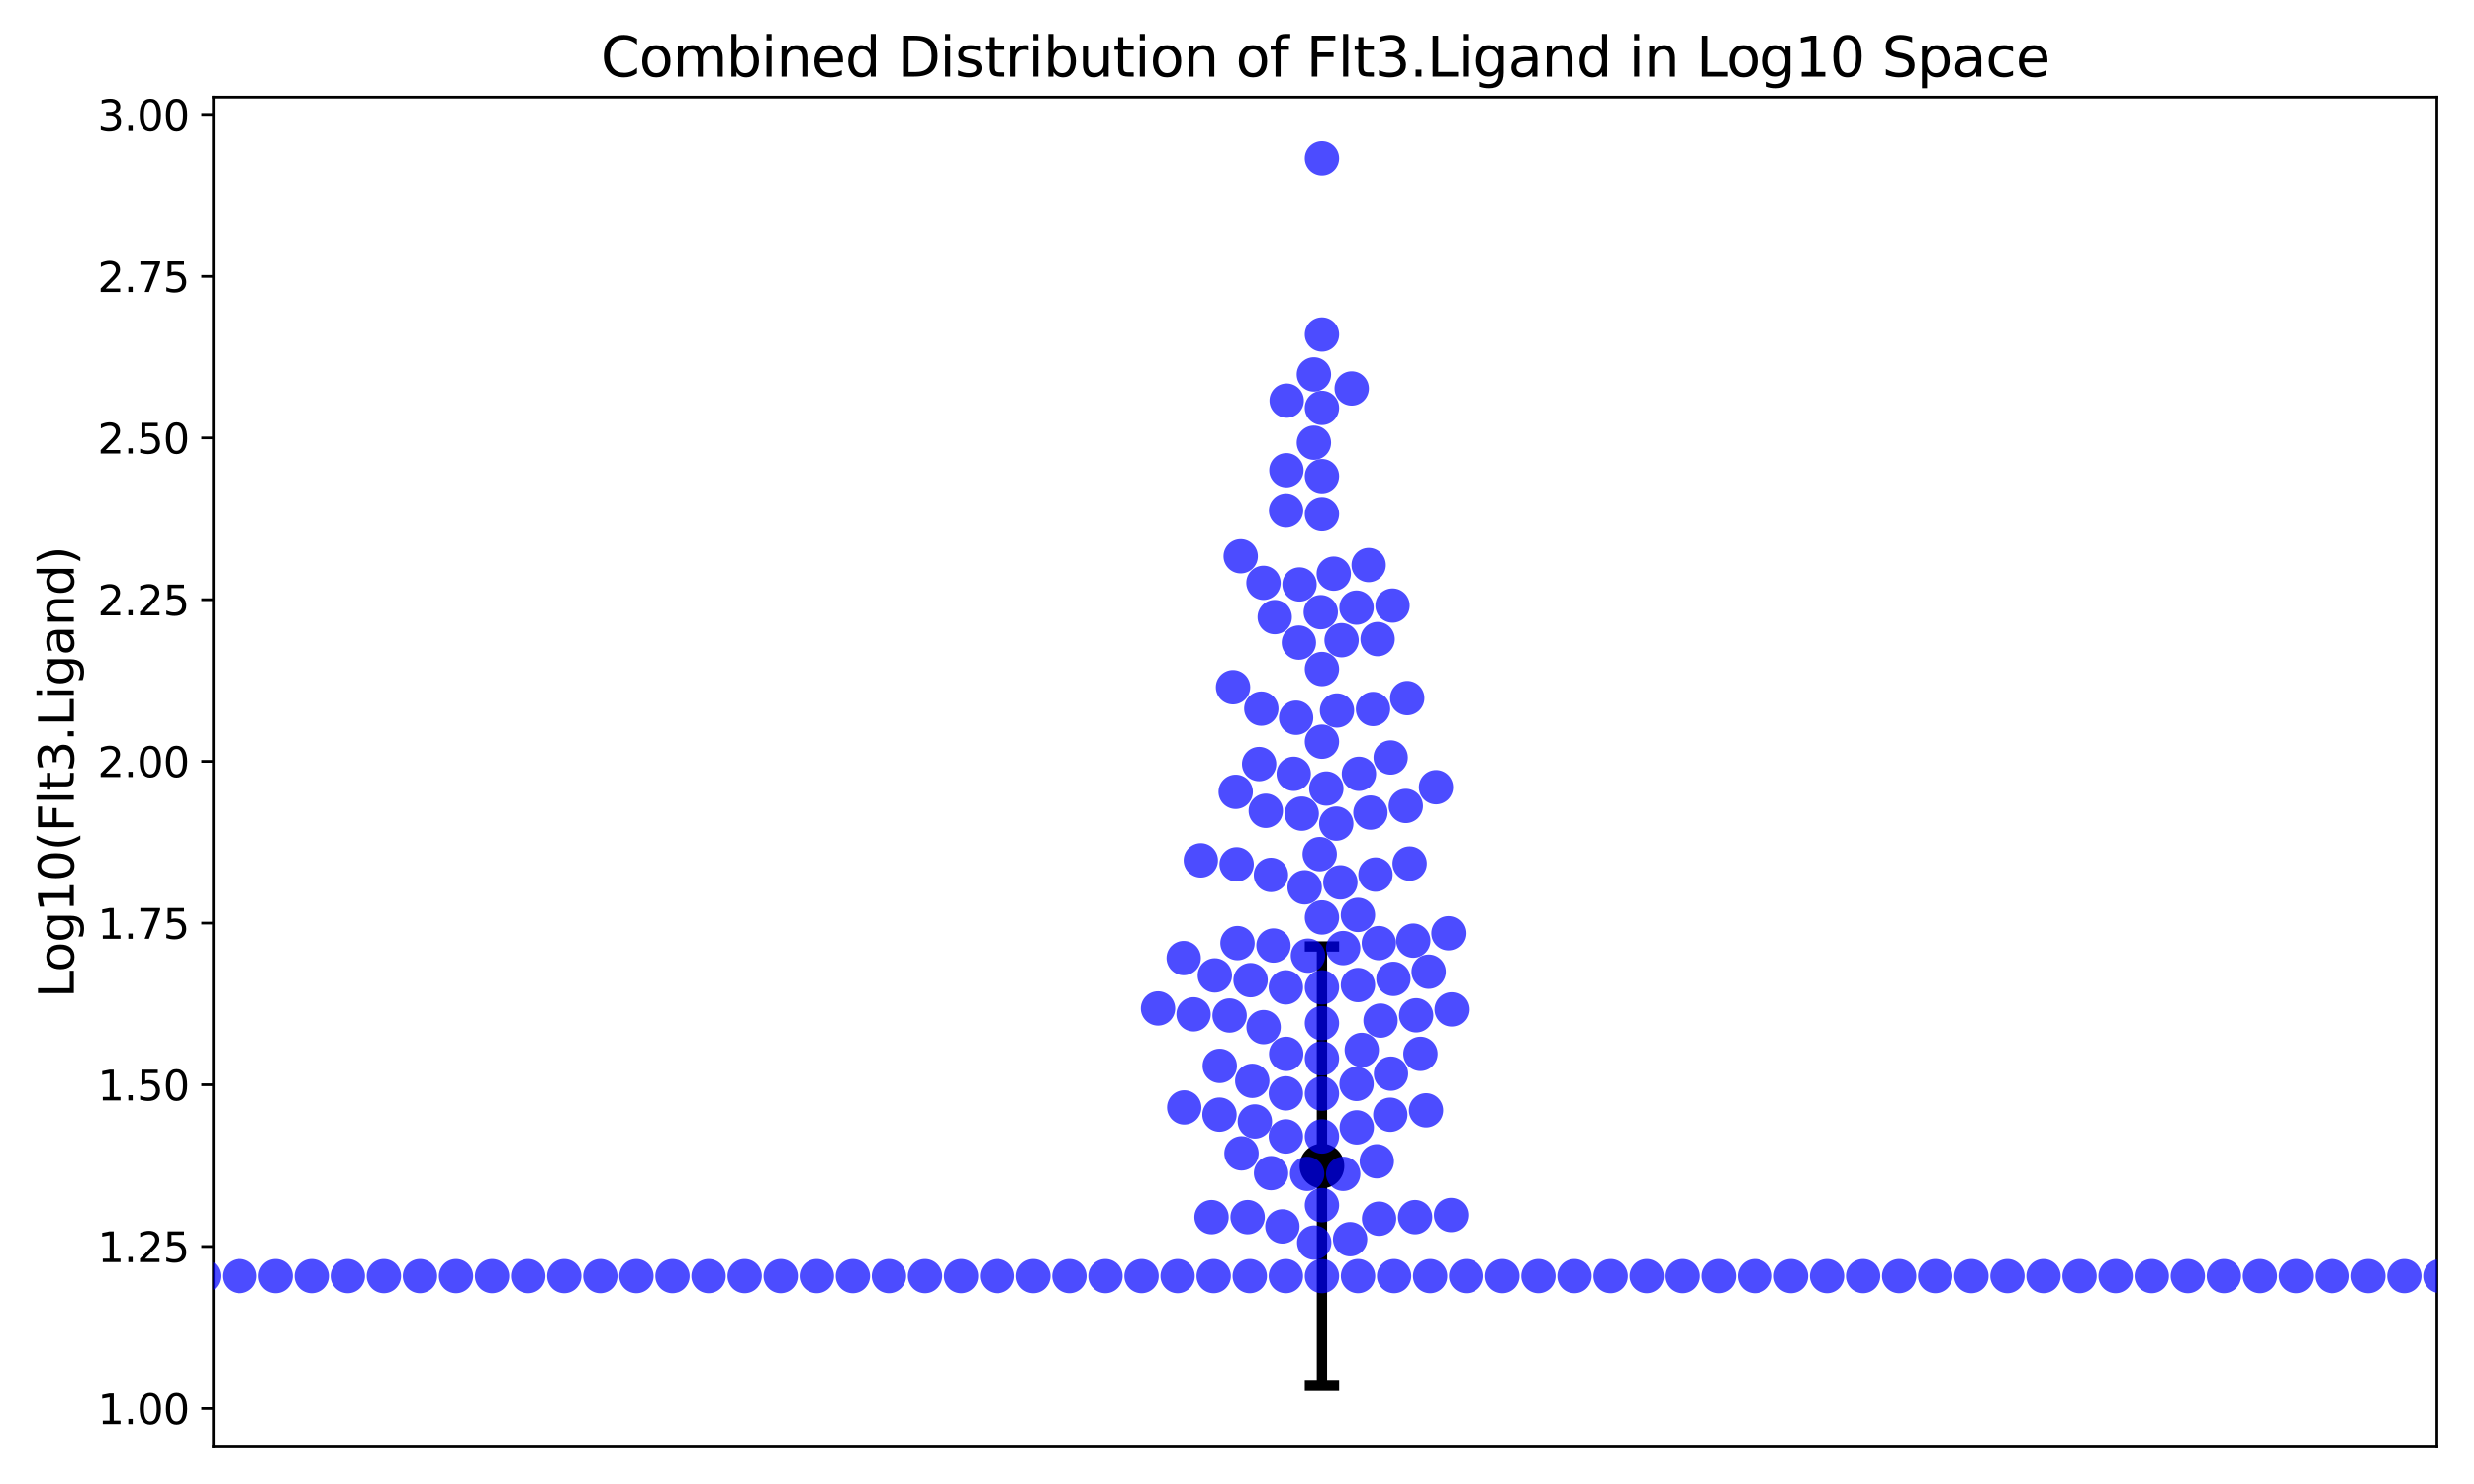 <?xml version="1.0" encoding="utf-8" standalone="no"?>
<!DOCTYPE svg PUBLIC "-//W3C//DTD SVG 1.1//EN"
  "http://www.w3.org/Graphics/SVG/1.1/DTD/svg11.dtd">
<svg xmlns:xlink="http://www.w3.org/1999/xlink" width="720pt" height="432pt" viewBox="0 0 720 432" xmlns="http://www.w3.org/2000/svg" version="1.1">
 <defs>
  <style type="text/css">*{stroke-linejoin: round; stroke-linecap: butt}</style>
 </defs>
 <g id="figure_1">
  <g id="patch_1">
   <path d="M 0 432 
L 720 432 
L 720 0 
L 0 0 
z
" style="fill: #ffffff"/>
  </g>
  <g id="axes_1">
   <g id="patch_2">
    <path d="M 62.12 421.2 
L 709.2 421.2 
L 709.2 28.32 
L 62.12 28.32 
z
" style="fill: #ffffff"/>
   </g>
   <g id="matplotlib.axis_1"/>
   <g id="matplotlib.axis_2">
    <g id="ytick_1">
     <g id="line2d_1">
      <defs>
       <path id="m01e801f9b6" d="M 0 0 
L -3.5 0 
" style="stroke: #000000; stroke-width: 0.8"/>
      </defs>
      <g>
       <use xlink:href="#m01e801f9b6" x="62.12" y="409.934" style="stroke: #000000; stroke-width: 0.8"/>
      </g>
     </g>
     <g id="text_1">
      <!-- 1.00 -->
      <g transform="translate(28.401 414.493) scale(0.12 -0.12)">
       <defs>
        <path id="DejaVuSans-31" d="M 794 531 
L 1825 531 
L 1825 4091 
L 703 3866 
L 703 4441 
L 1819 4666 
L 2450 4666 
L 2450 531 
L 3481 531 
L 3481 0 
L 794 0 
L 794 531 
z
" transform="scale(0.016)"/>
        <path id="DejaVuSans-2e" d="M 684 794 
L 1344 794 
L 1344 0 
L 684 0 
L 684 794 
z
" transform="scale(0.016)"/>
        <path id="DejaVuSans-30" d="M 2034 4250 
Q 1547 4250 1301 3770 
Q 1056 3291 1056 2328 
Q 1056 1369 1301 889 
Q 1547 409 2034 409 
Q 2525 409 2770 889 
Q 3016 1369 3016 2328 
Q 3016 3291 2770 3770 
Q 2525 4250 2034 4250 
z
M 2034 4750 
Q 2819 4750 3233 4129 
Q 3647 3509 3647 2328 
Q 3647 1150 3233 529 
Q 2819 -91 2034 -91 
Q 1250 -91 836 529 
Q 422 1150 422 2328 
Q 422 3509 836 4129 
Q 1250 4750 2034 4750 
z
" transform="scale(0.016)"/>
       </defs>
       <use xlink:href="#DejaVuSans-31"/>
       <use xlink:href="#DejaVuSans-2e" x="63.623"/>
       <use xlink:href="#DejaVuSans-30" x="95.41"/>
       <use xlink:href="#DejaVuSans-30" x="159.033"/>
      </g>
     </g>
    </g>
    <g id="ytick_2">
     <g id="line2d_2">
      <g>
       <use xlink:href="#m01e801f9b6" x="62.12" y="362.861" style="stroke: #000000; stroke-width: 0.8"/>
      </g>
     </g>
     <g id="text_2">
      <!-- 1.25 -->
      <g transform="translate(28.401 367.42) scale(0.12 -0.12)">
       <defs>
        <path id="DejaVuSans-32" d="M 1228 531 
L 3431 531 
L 3431 0 
L 469 0 
L 469 531 
Q 828 903 1448 1529 
Q 2069 2156 2228 2338 
Q 2531 2678 2651 2914 
Q 2772 3150 2772 3378 
Q 2772 3750 2511 3984 
Q 2250 4219 1831 4219 
Q 1534 4219 1204 4116 
Q 875 4013 500 3803 
L 500 4441 
Q 881 4594 1212 4672 
Q 1544 4750 1819 4750 
Q 2544 4750 2975 4387 
Q 3406 4025 3406 3419 
Q 3406 3131 3298 2873 
Q 3191 2616 2906 2266 
Q 2828 2175 2409 1742 
Q 1991 1309 1228 531 
z
" transform="scale(0.016)"/>
        <path id="DejaVuSans-35" d="M 691 4666 
L 3169 4666 
L 3169 4134 
L 1269 4134 
L 1269 2991 
Q 1406 3038 1543 3061 
Q 1681 3084 1819 3084 
Q 2600 3084 3056 2656 
Q 3513 2228 3513 1497 
Q 3513 744 3044 326 
Q 2575 -91 1722 -91 
Q 1428 -91 1123 -41 
Q 819 9 494 109 
L 494 744 
Q 775 591 1075 516 
Q 1375 441 1709 441 
Q 2250 441 2565 725 
Q 2881 1009 2881 1497 
Q 2881 1984 2565 2268 
Q 2250 2553 1709 2553 
Q 1456 2553 1204 2497 
Q 953 2441 691 2322 
L 691 4666 
z
" transform="scale(0.016)"/>
       </defs>
       <use xlink:href="#DejaVuSans-31"/>
       <use xlink:href="#DejaVuSans-2e" x="63.623"/>
       <use xlink:href="#DejaVuSans-32" x="95.41"/>
       <use xlink:href="#DejaVuSans-35" x="159.033"/>
      </g>
     </g>
    </g>
    <g id="ytick_3">
     <g id="line2d_3">
      <g>
       <use xlink:href="#m01e801f9b6" x="62.12" y="315.788" style="stroke: #000000; stroke-width: 0.8"/>
      </g>
     </g>
     <g id="text_3">
      <!-- 1.50 -->
      <g transform="translate(28.401 320.347) scale(0.12 -0.12)">
       <use xlink:href="#DejaVuSans-31"/>
       <use xlink:href="#DejaVuSans-2e" x="63.623"/>
       <use xlink:href="#DejaVuSans-35" x="95.41"/>
       <use xlink:href="#DejaVuSans-30" x="159.033"/>
      </g>
     </g>
    </g>
    <g id="ytick_4">
     <g id="line2d_4">
      <g>
       <use xlink:href="#m01e801f9b6" x="62.12" y="268.715" style="stroke: #000000; stroke-width: 0.8"/>
      </g>
     </g>
     <g id="text_4">
      <!-- 1.75 -->
      <g transform="translate(28.401 273.274) scale(0.12 -0.12)">
       <defs>
        <path id="DejaVuSans-37" d="M 525 4666 
L 3525 4666 
L 3525 4397 
L 1831 0 
L 1172 0 
L 2766 4134 
L 525 4134 
L 525 4666 
z
" transform="scale(0.016)"/>
       </defs>
       <use xlink:href="#DejaVuSans-31"/>
       <use xlink:href="#DejaVuSans-2e" x="63.623"/>
       <use xlink:href="#DejaVuSans-37" x="95.41"/>
       <use xlink:href="#DejaVuSans-35" x="159.033"/>
      </g>
     </g>
    </g>
    <g id="ytick_5">
     <g id="line2d_5">
      <g>
       <use xlink:href="#m01e801f9b6" x="62.12" y="221.642" style="stroke: #000000; stroke-width: 0.8"/>
      </g>
     </g>
     <g id="text_5">
      <!-- 2.00 -->
      <g transform="translate(28.401 226.201) scale(0.12 -0.12)">
       <use xlink:href="#DejaVuSans-32"/>
       <use xlink:href="#DejaVuSans-2e" x="63.623"/>
       <use xlink:href="#DejaVuSans-30" x="95.41"/>
       <use xlink:href="#DejaVuSans-30" x="159.033"/>
      </g>
     </g>
    </g>
    <g id="ytick_6">
     <g id="line2d_6">
      <g>
       <use xlink:href="#m01e801f9b6" x="62.12" y="174.569" style="stroke: #000000; stroke-width: 0.8"/>
      </g>
     </g>
     <g id="text_6">
      <!-- 2.25 -->
      <g transform="translate(28.401 179.128) scale(0.12 -0.12)">
       <use xlink:href="#DejaVuSans-32"/>
       <use xlink:href="#DejaVuSans-2e" x="63.623"/>
       <use xlink:href="#DejaVuSans-32" x="95.41"/>
       <use xlink:href="#DejaVuSans-35" x="159.033"/>
      </g>
     </g>
    </g>
    <g id="ytick_7">
     <g id="line2d_7">
      <g>
       <use xlink:href="#m01e801f9b6" x="62.12" y="127.496" style="stroke: #000000; stroke-width: 0.8"/>
      </g>
     </g>
     <g id="text_7">
      <!-- 2.50 -->
      <g transform="translate(28.401 132.055) scale(0.12 -0.12)">
       <use xlink:href="#DejaVuSans-32"/>
       <use xlink:href="#DejaVuSans-2e" x="63.623"/>
       <use xlink:href="#DejaVuSans-35" x="95.41"/>
       <use xlink:href="#DejaVuSans-30" x="159.033"/>
      </g>
     </g>
    </g>
    <g id="ytick_8">
     <g id="line2d_8">
      <g>
       <use xlink:href="#m01e801f9b6" x="62.12" y="80.423" style="stroke: #000000; stroke-width: 0.8"/>
      </g>
     </g>
     <g id="text_8">
      <!-- 2.75 -->
      <g transform="translate(28.401 84.982) scale(0.12 -0.12)">
       <use xlink:href="#DejaVuSans-32"/>
       <use xlink:href="#DejaVuSans-2e" x="63.623"/>
       <use xlink:href="#DejaVuSans-37" x="95.41"/>
       <use xlink:href="#DejaVuSans-35" x="159.033"/>
      </g>
     </g>
    </g>
    <g id="ytick_9">
     <g id="line2d_9">
      <g>
       <use xlink:href="#m01e801f9b6" x="62.12" y="33.35" style="stroke: #000000; stroke-width: 0.8"/>
      </g>
     </g>
     <g id="text_9">
      <!-- 3.00 -->
      <g transform="translate(28.401 37.909) scale(0.12 -0.12)">
       <defs>
        <path id="DejaVuSans-33" d="M 2597 2516 
Q 3050 2419 3304 2112 
Q 3559 1806 3559 1356 
Q 3559 666 3084 287 
Q 2609 -91 1734 -91 
Q 1441 -91 1130 -33 
Q 819 25 488 141 
L 488 750 
Q 750 597 1062 519 
Q 1375 441 1716 441 
Q 2309 441 2620 675 
Q 2931 909 2931 1356 
Q 2931 1769 2642 2001 
Q 2353 2234 1838 2234 
L 1294 2234 
L 1294 2753 
L 1863 2753 
Q 2328 2753 2575 2939 
Q 2822 3125 2822 3475 
Q 2822 3834 2567 4026 
Q 2313 4219 1838 4219 
Q 1578 4219 1281 4162 
Q 984 4106 628 3988 
L 628 4550 
Q 988 4650 1302 4700 
Q 1616 4750 1894 4750 
Q 2613 4750 3031 4423 
Q 3450 4097 3450 3541 
Q 3450 3153 3228 2886 
Q 3006 2619 2597 2516 
z
" transform="scale(0.016)"/>
       </defs>
       <use xlink:href="#DejaVuSans-33"/>
       <use xlink:href="#DejaVuSans-2e" x="63.623"/>
       <use xlink:href="#DejaVuSans-30" x="95.41"/>
       <use xlink:href="#DejaVuSans-30" x="159.033"/>
      </g>
     </g>
    </g>
    <g id="text_10">
     <!-- Log10(Flt3.Ligand) -->
     <g transform="translate(21.49 290.487) rotate(-90) scale(0.14 -0.14)">
      <defs>
       <path id="DejaVuSans-4c" d="M 628 4666 
L 1259 4666 
L 1259 531 
L 3531 531 
L 3531 0 
L 628 0 
L 628 4666 
z
" transform="scale(0.016)"/>
       <path id="DejaVuSans-6f" d="M 1959 3097 
Q 1497 3097 1228 2736 
Q 959 2375 959 1747 
Q 959 1119 1226 758 
Q 1494 397 1959 397 
Q 2419 397 2687 759 
Q 2956 1122 2956 1747 
Q 2956 2369 2687 2733 
Q 2419 3097 1959 3097 
z
M 1959 3584 
Q 2709 3584 3137 3096 
Q 3566 2609 3566 1747 
Q 3566 888 3137 398 
Q 2709 -91 1959 -91 
Q 1206 -91 779 398 
Q 353 888 353 1747 
Q 353 2609 779 3096 
Q 1206 3584 1959 3584 
z
" transform="scale(0.016)"/>
       <path id="DejaVuSans-67" d="M 2906 1791 
Q 2906 2416 2648 2759 
Q 2391 3103 1925 3103 
Q 1463 3103 1205 2759 
Q 947 2416 947 1791 
Q 947 1169 1205 825 
Q 1463 481 1925 481 
Q 2391 481 2648 825 
Q 2906 1169 2906 1791 
z
M 3481 434 
Q 3481 -459 3084 -895 
Q 2688 -1331 1869 -1331 
Q 1566 -1331 1297 -1286 
Q 1028 -1241 775 -1147 
L 775 -588 
Q 1028 -725 1275 -790 
Q 1522 -856 1778 -856 
Q 2344 -856 2625 -561 
Q 2906 -266 2906 331 
L 2906 616 
Q 2728 306 2450 153 
Q 2172 0 1784 0 
Q 1141 0 747 490 
Q 353 981 353 1791 
Q 353 2603 747 3093 
Q 1141 3584 1784 3584 
Q 2172 3584 2450 3431 
Q 2728 3278 2906 2969 
L 2906 3500 
L 3481 3500 
L 3481 434 
z
" transform="scale(0.016)"/>
       <path id="DejaVuSans-28" d="M 1984 4856 
Q 1566 4138 1362 3434 
Q 1159 2731 1159 2009 
Q 1159 1288 1364 580 
Q 1569 -128 1984 -844 
L 1484 -844 
Q 1016 -109 783 600 
Q 550 1309 550 2009 
Q 550 2706 781 3412 
Q 1013 4119 1484 4856 
L 1984 4856 
z
" transform="scale(0.016)"/>
       <path id="DejaVuSans-46" d="M 628 4666 
L 3309 4666 
L 3309 4134 
L 1259 4134 
L 1259 2759 
L 3109 2759 
L 3109 2228 
L 1259 2228 
L 1259 0 
L 628 0 
L 628 4666 
z
" transform="scale(0.016)"/>
       <path id="DejaVuSans-6c" d="M 603 4863 
L 1178 4863 
L 1178 0 
L 603 0 
L 603 4863 
z
" transform="scale(0.016)"/>
       <path id="DejaVuSans-74" d="M 1172 4494 
L 1172 3500 
L 2356 3500 
L 2356 3053 
L 1172 3053 
L 1172 1153 
Q 1172 725 1289 603 
Q 1406 481 1766 481 
L 2356 481 
L 2356 0 
L 1766 0 
Q 1100 0 847 248 
Q 594 497 594 1153 
L 594 3053 
L 172 3053 
L 172 3500 
L 594 3500 
L 594 4494 
L 1172 4494 
z
" transform="scale(0.016)"/>
       <path id="DejaVuSans-69" d="M 603 3500 
L 1178 3500 
L 1178 0 
L 603 0 
L 603 3500 
z
M 603 4863 
L 1178 4863 
L 1178 4134 
L 603 4134 
L 603 4863 
z
" transform="scale(0.016)"/>
       <path id="DejaVuSans-61" d="M 2194 1759 
Q 1497 1759 1228 1600 
Q 959 1441 959 1056 
Q 959 750 1161 570 
Q 1363 391 1709 391 
Q 2188 391 2477 730 
Q 2766 1069 2766 1631 
L 2766 1759 
L 2194 1759 
z
M 3341 1997 
L 3341 0 
L 2766 0 
L 2766 531 
Q 2569 213 2275 61 
Q 1981 -91 1556 -91 
Q 1019 -91 701 211 
Q 384 513 384 1019 
Q 384 1609 779 1909 
Q 1175 2209 1959 2209 
L 2766 2209 
L 2766 2266 
Q 2766 2663 2505 2880 
Q 2244 3097 1772 3097 
Q 1472 3097 1187 3025 
Q 903 2953 641 2809 
L 641 3341 
Q 956 3463 1253 3523 
Q 1550 3584 1831 3584 
Q 2591 3584 2966 3190 
Q 3341 2797 3341 1997 
z
" transform="scale(0.016)"/>
       <path id="DejaVuSans-6e" d="M 3513 2113 
L 3513 0 
L 2938 0 
L 2938 2094 
Q 2938 2591 2744 2837 
Q 2550 3084 2163 3084 
Q 1697 3084 1428 2787 
Q 1159 2491 1159 1978 
L 1159 0 
L 581 0 
L 581 3500 
L 1159 3500 
L 1159 2956 
Q 1366 3272 1645 3428 
Q 1925 3584 2291 3584 
Q 2894 3584 3203 3211 
Q 3513 2838 3513 2113 
z
" transform="scale(0.016)"/>
       <path id="DejaVuSans-64" d="M 2906 2969 
L 2906 4863 
L 3481 4863 
L 3481 0 
L 2906 0 
L 2906 525 
Q 2725 213 2448 61 
Q 2172 -91 1784 -91 
Q 1150 -91 751 415 
Q 353 922 353 1747 
Q 353 2572 751 3078 
Q 1150 3584 1784 3584 
Q 2172 3584 2448 3432 
Q 2725 3281 2906 2969 
z
M 947 1747 
Q 947 1113 1208 752 
Q 1469 391 1925 391 
Q 2381 391 2643 752 
Q 2906 1113 2906 1747 
Q 2906 2381 2643 2742 
Q 2381 3103 1925 3103 
Q 1469 3103 1208 2742 
Q 947 2381 947 1747 
z
" transform="scale(0.016)"/>
       <path id="DejaVuSans-29" d="M 513 4856 
L 1013 4856 
Q 1481 4119 1714 3412 
Q 1947 2706 1947 2009 
Q 1947 1309 1714 600 
Q 1481 -109 1013 -844 
L 513 -844 
Q 928 -128 1133 580 
Q 1338 1288 1338 2009 
Q 1338 2731 1133 3434 
Q 928 4138 513 4856 
z
" transform="scale(0.016)"/>
      </defs>
      <use xlink:href="#DejaVuSans-4c"/>
      <use xlink:href="#DejaVuSans-6f" x="53.963"/>
      <use xlink:href="#DejaVuSans-67" x="115.145"/>
      <use xlink:href="#DejaVuSans-31" x="178.621"/>
      <use xlink:href="#DejaVuSans-30" x="242.244"/>
      <use xlink:href="#DejaVuSans-28" x="305.867"/>
      <use xlink:href="#DejaVuSans-46" x="344.881"/>
      <use xlink:href="#DejaVuSans-6c" x="402.4"/>
      <use xlink:href="#DejaVuSans-74" x="430.184"/>
      <use xlink:href="#DejaVuSans-33" x="469.393"/>
      <use xlink:href="#DejaVuSans-2e" x="533.016"/>
      <use xlink:href="#DejaVuSans-4c" x="564.803"/>
      <use xlink:href="#DejaVuSans-69" x="620.516"/>
      <use xlink:href="#DejaVuSans-67" x="648.299"/>
      <use xlink:href="#DejaVuSans-61" x="711.775"/>
      <use xlink:href="#DejaVuSans-6e" x="773.055"/>
      <use xlink:href="#DejaVuSans-64" x="836.434"/>
      <use xlink:href="#DejaVuSans-29" x="899.91"/>
     </g>
    </g>
   </g>
   <g id="LineCollection_1">
    <path d="M 384.719 403.342 
L 384.719 275.515 
" clip-path="url(#p18b2907377)" style="fill: none; stroke: #000000; stroke-width: 3"/>
   </g>
   <g id="line2d_10">
    <defs>
     <path id="m8df4e6a97d" d="M 5 0 
L -5 -0 
" style="stroke: #000000; stroke-width: 3"/>
    </defs>
    <g clip-path="url(#p18b2907377)">
     <use xlink:href="#m8df4e6a97d" x="384.719" y="403.342" style="stroke: #000000; stroke-width: 3"/>
    </g>
   </g>
   <g id="line2d_11">
    <g clip-path="url(#p18b2907377)">
     <use xlink:href="#m8df4e6a97d" x="384.719" y="275.515" style="stroke: #000000; stroke-width: 3"/>
    </g>
   </g>
   <g id="line2d_12">
    <defs>
     <path id="m7f8a4e8a65" d="M 0 6 
C 1.591 6 3.117 5.368 4.243 4.243 
C 5.368 3.117 6 1.591 6 0 
C 6 -1.591 5.368 -3.117 4.243 -4.243 
C 3.117 -5.368 1.591 -6 0 -6 
C -1.591 -6 -3.117 -5.368 -4.243 -4.243 
C -5.368 -3.117 -6 -1.591 -6 0 
C -6 1.591 -5.368 3.117 -4.243 4.243 
C -3.117 5.368 -1.591 6 0 6 
z
" style="stroke: #000000"/>
    </defs>
    <g clip-path="url(#p18b2907377)">
     <use xlink:href="#m7f8a4e8a65" x="384.719" y="339.428" style="stroke: #000000"/>
    </g>
   </g>
   <g id="patch_3">
    <path d="M 62.12 421.2 
L 62.12 28.32 
" style="fill: none; stroke: #000000; stroke-width: 0.8; stroke-linejoin: miter; stroke-linecap: square"/>
   </g>
   <g id="patch_4">
    <path d="M 709.2 421.2 
L 709.2 28.32 
" style="fill: none; stroke: #000000; stroke-width: 0.8; stroke-linejoin: miter; stroke-linecap: square"/>
   </g>
   <g id="patch_5">
    <path d="M 62.12 421.2 
L 709.2 421.2 
" style="fill: none; stroke: #000000; stroke-width: 0.8; stroke-linejoin: miter; stroke-linecap: square"/>
   </g>
   <g id="patch_6">
    <path d="M 62.12 28.32 
L 709.2 28.32 
" style="fill: none; stroke: #000000; stroke-width: 0.8; stroke-linejoin: miter; stroke-linecap: square"/>
   </g>
   <g id="PathCollection_1">
    <defs>
     <path id="m07c70a20ea" d="M 0 5 
C 1.326 5 2.598 4.473 3.536 3.536 
C 4.473 2.598 5 1.326 5 0 
C 5 -1.326 4.473 -2.598 3.536 -3.536 
C 2.598 -4.473 1.326 -5 0 -5 
C -1.326 -5 -2.598 -4.473 -3.536 -3.536 
C -4.473 -2.598 -5 -1.326 -5 0 
C -5 1.326 -4.473 2.598 -3.536 3.536 
C -2.598 4.473 -1.326 5 0 5 
z
"/>
    </defs>
    <g clip-path="url(#p18b2907377)">
     <use xlink:href="#m07c70a20ea" x="384.719" y="371.5" style="fill: #0000ff; fill-opacity: 0.7"/>
     <use xlink:href="#m07c70a20ea" x="422.492" y="293.837" style="fill: #0000ff; fill-opacity: 0.7"/>
     <use xlink:href="#m07c70a20ea" x="399.587" y="206.386" style="fill: #0000ff; fill-opacity: 0.7"/>
     <use xlink:href="#m07c70a20ea" x="786.653" y="371.5" style="fill: #0000ff; fill-opacity: 0.7"/>
     <use xlink:href="#m07c70a20ea" x="-1" y="371.5" style="fill: #0000ff; fill-opacity: 0.7"/>
     <use xlink:href="#m07c70a20ea" x="-1" y="371.5" style="fill: #0000ff; fill-opacity: 0.7"/>
     <use xlink:href="#m07c70a20ea" x="786.653" y="371.5" style="fill: #0000ff; fill-opacity: 0.7"/>
     <use xlink:href="#m07c70a20ea" x="-1" y="371.5" style="fill: #0000ff; fill-opacity: 0.7"/>
     <use xlink:href="#m07c70a20ea" x="-1" y="371.5" style="fill: #0000ff; fill-opacity: 0.7"/>
     <use xlink:href="#m07c70a20ea" x="786.653" y="371.5" style="fill: #0000ff; fill-opacity: 0.7"/>
     <use xlink:href="#m07c70a20ea" x="-1" y="371.5" style="fill: #0000ff; fill-opacity: 0.7"/>
     <use xlink:href="#m07c70a20ea" x="-1" y="371.5" style="fill: #0000ff; fill-opacity: 0.7"/>
     <use xlink:href="#m07c70a20ea" x="786.653" y="371.5" style="fill: #0000ff; fill-opacity: 0.7"/>
     <use xlink:href="#m07c70a20ea" x="367.703" y="169.651" style="fill: #0000ff; fill-opacity: 0.7"/>
     <use xlink:href="#m07c70a20ea" x="378.002" y="187.075" style="fill: #0000ff; fill-opacity: 0.7"/>
     <use xlink:href="#m07c70a20ea" x="786.653" y="370.636" style="fill: #0000ff; fill-opacity: 0.7"/>
     <use xlink:href="#m07c70a20ea" x="410.251" y="251.395" style="fill: #0000ff; fill-opacity: 0.7"/>
     <use xlink:href="#m07c70a20ea" x="-1" y="366.944" style="fill: #0000ff; fill-opacity: 0.7"/>
     <use xlink:href="#m07c70a20ea" x="-1" y="371.5" style="fill: #0000ff; fill-opacity: 0.7"/>
     <use xlink:href="#m07c70a20ea" x="786.653" y="371.5" style="fill: #0000ff; fill-opacity: 0.7"/>
     <use xlink:href="#m07c70a20ea" x="-1" y="371.5" style="fill: #0000ff; fill-opacity: 0.7"/>
     <use xlink:href="#m07c70a20ea" x="-1" y="371.5" style="fill: #0000ff; fill-opacity: 0.7"/>
     <use xlink:href="#m07c70a20ea" x="786.653" y="371.5" style="fill: #0000ff; fill-opacity: 0.7"/>
     <use xlink:href="#m07c70a20ea" x="379.684" y="258.29" style="fill: #0000ff; fill-opacity: 0.7"/>
     <use xlink:href="#m07c70a20ea" x="-1" y="366.875" style="fill: #0000ff; fill-opacity: 0.7"/>
     <use xlink:href="#m07c70a20ea" x="-1" y="371.5" style="fill: #0000ff; fill-opacity: 0.7"/>
     <use xlink:href="#m07c70a20ea" x="786.653" y="371.5" style="fill: #0000ff; fill-opacity: 0.7"/>
     <use xlink:href="#m07c70a20ea" x="-1" y="371.5" style="fill: #0000ff; fill-opacity: 0.7"/>
     <use xlink:href="#m07c70a20ea" x="-1" y="371.5" style="fill: #0000ff; fill-opacity: 0.7"/>
     <use xlink:href="#m07c70a20ea" x="786.653" y="371.5" style="fill: #0000ff; fill-opacity: 0.7"/>
     <use xlink:href="#m07c70a20ea" x="-1" y="371.5" style="fill: #0000ff; fill-opacity: 0.7"/>
     <use xlink:href="#m07c70a20ea" x="-1" y="371.5" style="fill: #0000ff; fill-opacity: 0.7"/>
     <use xlink:href="#m07c70a20ea" x="786.653" y="371.5" style="fill: #0000ff; fill-opacity: 0.7"/>
     <use xlink:href="#m07c70a20ea" x="786.653" y="371.5" style="fill: #0000ff; fill-opacity: 0.7"/>
     <use xlink:href="#m07c70a20ea" x="786.653" y="371.5" style="fill: #0000ff; fill-opacity: 0.7"/>
     <use xlink:href="#m07c70a20ea" x="361.315" y="335.761" style="fill: #0000ff; fill-opacity: 0.7"/>
     <use xlink:href="#m07c70a20ea" x="-1" y="369.969" style="fill: #0000ff; fill-opacity: 0.7"/>
     <use xlink:href="#m07c70a20ea" x="-1" y="368.834" style="fill: #0000ff; fill-opacity: 0.7"/>
     <use xlink:href="#m07c70a20ea" x="354.987" y="310.295" style="fill: #0000ff; fill-opacity: 0.7"/>
     <use xlink:href="#m07c70a20ea" x="786.653" y="371.5" style="fill: #0000ff; fill-opacity: 0.7"/>
     <use xlink:href="#m07c70a20ea" x="384.719" y="215.911" style="fill: #0000ff; fill-opacity: 0.7"/>
     <use xlink:href="#m07c70a20ea" x="-1" y="365.223" style="fill: #0000ff; fill-opacity: 0.7"/>
     <use xlink:href="#m07c70a20ea" x="-1" y="365.697" style="fill: #0000ff; fill-opacity: 0.7"/>
     <use xlink:href="#m07c70a20ea" x="404.719" y="220.513" style="fill: #0000ff; fill-opacity: 0.7"/>
     <use xlink:href="#m07c70a20ea" x="-1" y="361.674" style="fill: #0000ff; fill-opacity: 0.7"/>
     <use xlink:href="#m07c70a20ea" x="-1" y="367.4" style="fill: #0000ff; fill-opacity: 0.7"/>
     <use xlink:href="#m07c70a20ea" x="786.653" y="371.5" style="fill: #0000ff; fill-opacity: 0.7"/>
     <use xlink:href="#m07c70a20ea" x="-1" y="371.5" style="fill: #0000ff; fill-opacity: 0.7"/>
     <use xlink:href="#m07c70a20ea" x="-1" y="371.5" style="fill: #0000ff; fill-opacity: 0.7"/>
     <use xlink:href="#m07c70a20ea" x="786.653" y="371.5" style="fill: #0000ff; fill-opacity: 0.7"/>
     <use xlink:href="#m07c70a20ea" x="368.374" y="236.036" style="fill: #0000ff; fill-opacity: 0.7"/>
     <use xlink:href="#m07c70a20ea" x="-1" y="365.803" style="fill: #0000ff; fill-opacity: 0.7"/>
     <use xlink:href="#m07c70a20ea" x="-1" y="371.5" style="fill: #0000ff; fill-opacity: 0.7"/>
     <use xlink:href="#m07c70a20ea" x="786.653" y="371.5" style="fill: #0000ff; fill-opacity: 0.7"/>
     <use xlink:href="#m07c70a20ea" x="-1" y="371.5" style="fill: #0000ff; fill-opacity: 0.7"/>
     <use xlink:href="#m07c70a20ea" x="-1" y="371.5" style="fill: #0000ff; fill-opacity: 0.7"/>
     <use xlink:href="#m07c70a20ea" x="786.653" y="371.5" style="fill: #0000ff; fill-opacity: 0.7"/>
     <use xlink:href="#m07c70a20ea" x="384.719" y="267.065" style="fill: #0000ff; fill-opacity: 0.7"/>
     <use xlink:href="#m07c70a20ea" x="337.014" y="293.56" style="fill: #0000ff; fill-opacity: 0.7"/>
     <use xlink:href="#m07c70a20ea" x="786.653" y="369.281" style="fill: #0000ff; fill-opacity: 0.7"/>
     <use xlink:href="#m07c70a20ea" x="-1" y="371.455" style="fill: #0000ff; fill-opacity: 0.7"/>
     <use xlink:href="#m07c70a20ea" x="-1" y="371.5" style="fill: #0000ff; fill-opacity: 0.7"/>
     <use xlink:href="#m07c70a20ea" x="786.653" y="371.5" style="fill: #0000ff; fill-opacity: 0.7"/>
     <use xlink:href="#m07c70a20ea" x="-1" y="371.5" style="fill: #0000ff; fill-opacity: 0.7"/>
     <use xlink:href="#m07c70a20ea" x="-1" y="366.345" style="fill: #0000ff; fill-opacity: 0.7"/>
     <use xlink:href="#m07c70a20ea" x="359.895" y="251.619" style="fill: #0000ff; fill-opacity: 0.7"/>
     <use xlink:href="#m07c70a20ea" x="786.653" y="371.5" style="fill: #0000ff; fill-opacity: 0.7"/>
     <use xlink:href="#m07c70a20ea" x="786.653" y="371.5" style="fill: #0000ff; fill-opacity: 0.7"/>
     <use xlink:href="#m07c70a20ea" x="-1" y="371.5" style="fill: #0000ff; fill-opacity: 0.7"/>
     <use xlink:href="#m07c70a20ea" x="-1" y="362.106" style="fill: #0000ff; fill-opacity: 0.7"/>
     <use xlink:href="#m07c70a20ea" x="384.719" y="138.649" style="fill: #0000ff; fill-opacity: 0.7"/>
     <use xlink:href="#m07c70a20ea" x="384.719" y="46.178" style="fill: #0000ff; fill-opacity: 0.7"/>
     <use xlink:href="#m07c70a20ea" x="786.653" y="371.5" style="fill: #0000ff; fill-opacity: 0.7"/>
     <use xlink:href="#m07c70a20ea" x="786.653" y="371.5" style="fill: #0000ff; fill-opacity: 0.7"/>
     <use xlink:href="#m07c70a20ea" x="-1" y="371.5" style="fill: #0000ff; fill-opacity: 0.7"/>
     <use xlink:href="#m07c70a20ea" x="-1" y="371.075" style="fill: #0000ff; fill-opacity: 0.7"/>
     <use xlink:href="#m07c70a20ea" x="392.918" y="360.74" style="fill: #0000ff; fill-opacity: 0.7"/>
     <use xlink:href="#m07c70a20ea" x="786.653" y="371.5" style="fill: #0000ff; fill-opacity: 0.7"/>
     <use xlink:href="#m07c70a20ea" x="-1" y="371.5" style="fill: #0000ff; fill-opacity: 0.7"/>
     <use xlink:href="#m07c70a20ea" x="-1" y="371.5" style="fill: #0000ff; fill-opacity: 0.7"/>
     <use xlink:href="#m07c70a20ea" x="786.653" y="371.5" style="fill: #0000ff; fill-opacity: 0.7"/>
     <use xlink:href="#m07c70a20ea" x="-1" y="371.5" style="fill: #0000ff; fill-opacity: 0.7"/>
     <use xlink:href="#m07c70a20ea" x="-1" y="371.5" style="fill: #0000ff; fill-opacity: 0.7"/>
     <use xlink:href="#m07c70a20ea" x="786.653" y="371.5" style="fill: #0000ff; fill-opacity: 0.7"/>
     <use xlink:href="#m07c70a20ea" x="361.076" y="161.895" style="fill: #0000ff; fill-opacity: 0.7"/>
     <use xlink:href="#m07c70a20ea" x="409.548" y="203.225" style="fill: #0000ff; fill-opacity: 0.7"/>
     <use xlink:href="#m07c70a20ea" x="374.277" y="148.619" style="fill: #0000ff; fill-opacity: 0.7"/>
     <use xlink:href="#m07c70a20ea" x="-1" y="362.269" style="fill: #0000ff; fill-opacity: 0.7"/>
     <use xlink:href="#m07c70a20ea" x="-1" y="371.5" style="fill: #0000ff; fill-opacity: 0.7"/>
     <use xlink:href="#m07c70a20ea" x="786.653" y="371.5" style="fill: #0000ff; fill-opacity: 0.7"/>
     <use xlink:href="#m07c70a20ea" x="-1" y="371.5" style="fill: #0000ff; fill-opacity: 0.7"/>
     <use xlink:href="#m07c70a20ea" x="-1" y="371.5" style="fill: #0000ff; fill-opacity: 0.7"/>
     <use xlink:href="#m07c70a20ea" x="786.653" y="371.5" style="fill: #0000ff; fill-opacity: 0.7"/>
     <use xlink:href="#m07c70a20ea" x="-1" y="371.5" style="fill: #0000ff; fill-opacity: 0.7"/>
     <use xlink:href="#m07c70a20ea" x="-1" y="371.5" style="fill: #0000ff; fill-opacity: 0.7"/>
     <use xlink:href="#m07c70a20ea" x="786.653" y="371.5" style="fill: #0000ff; fill-opacity: 0.7"/>
     <use xlink:href="#m07c70a20ea" x="-1" y="371.5" style="fill: #0000ff; fill-opacity: 0.7"/>
     <use xlink:href="#m07c70a20ea" x="-1" y="371.5" style="fill: #0000ff; fill-opacity: 0.7"/>
     <use xlink:href="#m07c70a20ea" x="786.653" y="371.5" style="fill: #0000ff; fill-opacity: 0.7"/>
     <use xlink:href="#m07c70a20ea" x="394.783" y="176.876" style="fill: #0000ff; fill-opacity: 0.7"/>
     <use xlink:href="#m07c70a20ea" x="-1" y="363.84" style="fill: #0000ff; fill-opacity: 0.7"/>
     <use xlink:href="#m07c70a20ea" x="-1" y="364.308" style="fill: #0000ff; fill-opacity: 0.7"/>
     <use xlink:href="#m07c70a20ea" x="400.927" y="186.052" style="fill: #0000ff; fill-opacity: 0.7"/>
     <use xlink:href="#m07c70a20ea" x="786.653" y="371.5" style="fill: #0000ff; fill-opacity: 0.7"/>
     <use xlink:href="#m07c70a20ea" x="786.653" y="371.5" style="fill: #0000ff; fill-opacity: 0.7"/>
     <use xlink:href="#m07c70a20ea" x="378.837" y="236.869" style="fill: #0000ff; fill-opacity: 0.7"/>
     <use xlink:href="#m07c70a20ea" x="404.613" y="324.52" style="fill: #0000ff; fill-opacity: 0.7"/>
     <use xlink:href="#m07c70a20ea" x="-1" y="369.694" style="fill: #0000ff; fill-opacity: 0.7"/>
     <use xlink:href="#m07c70a20ea" x="-1" y="370.244" style="fill: #0000ff; fill-opacity: 0.7"/>
     <use xlink:href="#m07c70a20ea" x="369.911" y="341.504" style="fill: #0000ff; fill-opacity: 0.7"/>
     <use xlink:href="#m07c70a20ea" x="-1" y="370.244" style="fill: #0000ff; fill-opacity: 0.7"/>
     <use xlink:href="#m07c70a20ea" x="-1" y="363.421" style="fill: #0000ff; fill-opacity: 0.7"/>
     <use xlink:href="#m07c70a20ea" x="398.319" y="164.455" style="fill: #0000ff; fill-opacity: 0.7"/>
     <use xlink:href="#m07c70a20ea" x="786.653" y="371.5" style="fill: #0000ff; fill-opacity: 0.7"/>
     <use xlink:href="#m07c70a20ea" x="-1" y="371.5" style="fill: #0000ff; fill-opacity: 0.7"/>
     <use xlink:href="#m07c70a20ea" x="-1" y="371.5" style="fill: #0000ff; fill-opacity: 0.7"/>
     <use xlink:href="#m07c70a20ea" x="786.653" y="371.5" style="fill: #0000ff; fill-opacity: 0.7"/>
     <use xlink:href="#m07c70a20ea" x="-1" y="371.5" style="fill: #0000ff; fill-opacity: 0.7"/>
     <use xlink:href="#m07c70a20ea" x="-1" y="360.848" style="fill: #0000ff; fill-opacity: 0.7"/>
     <use xlink:href="#m07c70a20ea" x="382.38" y="108.997" style="fill: #0000ff; fill-opacity: 0.7"/>
     <use xlink:href="#m07c70a20ea" x="380.654" y="278.193" style="fill: #0000ff; fill-opacity: 0.7"/>
     <use xlink:href="#m07c70a20ea" x="786.653" y="371.5" style="fill: #0000ff; fill-opacity: 0.7"/>
     <use xlink:href="#m07c70a20ea" x="411.309" y="273.821" style="fill: #0000ff; fill-opacity: 0.7"/>
     <use xlink:href="#m07c70a20ea" x="-1" y="367.804" style="fill: #0000ff; fill-opacity: 0.7"/>
     <use xlink:href="#m07c70a20ea" x="-1" y="369.235" style="fill: #0000ff; fill-opacity: 0.7"/>
     <use xlink:href="#m07c70a20ea" x="404.81" y="312.55" style="fill: #0000ff; fill-opacity: 0.7"/>
     <use xlink:href="#m07c70a20ea" x="374.219" y="318.29" style="fill: #0000ff; fill-opacity: 0.7"/>
     <use xlink:href="#m07c70a20ea" x="-1" y="369.296" style="fill: #0000ff; fill-opacity: 0.7"/>
     <use xlink:href="#m07c70a20ea" x="-1" y="371.5" style="fill: #0000ff; fill-opacity: 0.7"/>
     <use xlink:href="#m07c70a20ea" x="786.653" y="371.5" style="fill: #0000ff; fill-opacity: 0.7"/>
     <use xlink:href="#m07c70a20ea" x="-1" y="371.5" style="fill: #0000ff; fill-opacity: 0.7"/>
     <use xlink:href="#m07c70a20ea" x="-1" y="371.5" style="fill: #0000ff; fill-opacity: 0.7"/>
     <use xlink:href="#m07c70a20ea" x="786.653" y="371.5" style="fill: #0000ff; fill-opacity: 0.7"/>
     <use xlink:href="#m07c70a20ea" x="-1" y="371.5" style="fill: #0000ff; fill-opacity: 0.7"/>
     <use xlink:href="#m07c70a20ea" x="-1" y="367.834" style="fill: #0000ff; fill-opacity: 0.7"/>
     <use xlink:href="#m07c70a20ea" x="363.952" y="285.32" style="fill: #0000ff; fill-opacity: 0.7"/>
     <use xlink:href="#m07c70a20ea" x="786.653" y="371.5" style="fill: #0000ff; fill-opacity: 0.7"/>
     <use xlink:href="#m07c70a20ea" x="-1" y="371.5" style="fill: #0000ff; fill-opacity: 0.7"/>
     <use xlink:href="#m07c70a20ea" x="-1" y="371.5" style="fill: #0000ff; fill-opacity: 0.7"/>
     <use xlink:href="#m07c70a20ea" x="786.653" y="371.5" style="fill: #0000ff; fill-opacity: 0.7"/>
     <use xlink:href="#m07c70a20ea" x="786.653" y="371.5" style="fill: #0000ff; fill-opacity: 0.7"/>
     <use xlink:href="#m07c70a20ea" x="786.653" y="371.5" style="fill: #0000ff; fill-opacity: 0.7"/>
     <use xlink:href="#m07c70a20ea" x="-1" y="371.5" style="fill: #0000ff; fill-opacity: 0.7"/>
     <use xlink:href="#m07c70a20ea" x="-1" y="371.5" style="fill: #0000ff; fill-opacity: 0.7"/>
     <use xlink:href="#m07c70a20ea" x="786.653" y="371.5" style="fill: #0000ff; fill-opacity: 0.7"/>
     <use xlink:href="#m07c70a20ea" x="359.621" y="230.513" style="fill: #0000ff; fill-opacity: 0.7"/>
     <use xlink:href="#m07c70a20ea" x="-1" y="365.433" style="fill: #0000ff; fill-opacity: 0.7"/>
     <use xlink:href="#m07c70a20ea" x="-1" y="369.452" style="fill: #0000ff; fill-opacity: 0.7"/>
     <use xlink:href="#m07c70a20ea" x="354.909" y="324.491" style="fill: #0000ff; fill-opacity: 0.7"/>
     <use xlink:href="#m07c70a20ea" x="786.653" y="371.5" style="fill: #0000ff; fill-opacity: 0.7"/>
     <use xlink:href="#m07c70a20ea" x="421.563" y="271.667" style="fill: #0000ff; fill-opacity: 0.7"/>
     <use xlink:href="#m07c70a20ea" x="786.653" y="371.5" style="fill: #0000ff; fill-opacity: 0.7"/>
     <use xlink:href="#m07c70a20ea" x="786.653" y="371.5" style="fill: #0000ff; fill-opacity: 0.7"/>
     <use xlink:href="#m07c70a20ea" x="373.21" y="357.018" style="fill: #0000ff; fill-opacity: 0.7"/>
     <use xlink:href="#m07c70a20ea" x="-1" y="370.898" style="fill: #0000ff; fill-opacity: 0.7"/>
     <use xlink:href="#m07c70a20ea" x="-1" y="371.5" style="fill: #0000ff; fill-opacity: 0.7"/>
     <use xlink:href="#m07c70a20ea" x="786.653" y="371.5" style="fill: #0000ff; fill-opacity: 0.7"/>
     <use xlink:href="#m07c70a20ea" x="-1" y="371.5" style="fill: #0000ff; fill-opacity: 0.7"/>
     <use xlink:href="#m07c70a20ea" x="-1" y="371.5" style="fill: #0000ff; fill-opacity: 0.7"/>
     <use xlink:href="#m07c70a20ea" x="786.653" y="371.5" style="fill: #0000ff; fill-opacity: 0.7"/>
     <use xlink:href="#m07c70a20ea" x="-1" y="371.5" style="fill: #0000ff; fill-opacity: 0.7"/>
     <use xlink:href="#m07c70a20ea" x="-1" y="371.5" style="fill: #0000ff; fill-opacity: 0.7"/>
     <use xlink:href="#m07c70a20ea" x="786.653" y="371.5" style="fill: #0000ff; fill-opacity: 0.7"/>
     <use xlink:href="#m07c70a20ea" x="-1" y="371.5" style="fill: #0000ff; fill-opacity: 0.7"/>
     <use xlink:href="#m07c70a20ea" x="-1" y="371.5" style="fill: #0000ff; fill-opacity: 0.7"/>
     <use xlink:href="#m07c70a20ea" x="786.653" y="371.5" style="fill: #0000ff; fill-opacity: 0.7"/>
     <use xlink:href="#m07c70a20ea" x="-1" y="371.5" style="fill: #0000ff; fill-opacity: 0.7"/>
     <use xlink:href="#m07c70a20ea" x="-1" y="369.689" style="fill: #0000ff; fill-opacity: 0.7"/>
     <use xlink:href="#m07c70a20ea" x="415.026" y="323.236" style="fill: #0000ff; fill-opacity: 0.7"/>
     <use xlink:href="#m07c70a20ea" x="394.789" y="315.537" style="fill: #0000ff; fill-opacity: 0.7"/>
     <use xlink:href="#m07c70a20ea" x="370.622" y="275.242" style="fill: #0000ff; fill-opacity: 0.7"/>
     <use xlink:href="#m07c70a20ea" x="384.375" y="178.202" style="fill: #0000ff; fill-opacity: 0.7"/>
     <use xlink:href="#m07c70a20ea" x="-1" y="363.695" style="fill: #0000ff; fill-opacity: 0.7"/>
     <use xlink:href="#m07c70a20ea" x="-1" y="370.285" style="fill: #0000ff; fill-opacity: 0.7"/>
     <use xlink:href="#m07c70a20ea" x="380.408" y="341.717" style="fill: #0000ff; fill-opacity: 0.7"/>
     <use xlink:href="#m07c70a20ea" x="786.653" y="371.5" style="fill: #0000ff; fill-opacity: 0.7"/>
     <use xlink:href="#m07c70a20ea" x="-1" y="371.5" style="fill: #0000ff; fill-opacity: 0.7"/>
     <use xlink:href="#m07c70a20ea" x="-1" y="370.317" style="fill: #0000ff; fill-opacity: 0.7"/>
     <use xlink:href="#m07c70a20ea" x="390.908" y="341.717" style="fill: #0000ff; fill-opacity: 0.7"/>
     <use xlink:href="#m07c70a20ea" x="786.653" y="371.5" style="fill: #0000ff; fill-opacity: 0.7"/>
     <use xlink:href="#m07c70a20ea" x="-1" y="371.5" style="fill: #0000ff; fill-opacity: 0.7"/>
     <use xlink:href="#m07c70a20ea" x="-1" y="371.5" style="fill: #0000ff; fill-opacity: 0.7"/>
     <use xlink:href="#m07c70a20ea" x="786.653" y="371.5" style="fill: #0000ff; fill-opacity: 0.7"/>
     <use xlink:href="#m07c70a20ea" x="786.653" y="371.5" style="fill: #0000ff; fill-opacity: 0.7"/>
     <use xlink:href="#m07c70a20ea" x="786.653" y="371.5" style="fill: #0000ff; fill-opacity: 0.7"/>
     <use xlink:href="#m07c70a20ea" x="384.719" y="297.848" style="fill: #0000ff; fill-opacity: 0.7"/>
     <use xlink:href="#m07c70a20ea" x="-1" y="368.529" style="fill: #0000ff; fill-opacity: 0.7"/>
     <use xlink:href="#m07c70a20ea" x="-1" y="371.5" style="fill: #0000ff; fill-opacity: 0.7"/>
     <use xlink:href="#m07c70a20ea" x="786.653" y="371.5" style="fill: #0000ff; fill-opacity: 0.7"/>
     <use xlink:href="#m07c70a20ea" x="786.653" y="371.5" style="fill: #0000ff; fill-opacity: 0.7"/>
     <use xlink:href="#m07c70a20ea" x="366.44" y="222.423" style="fill: #0000ff; fill-opacity: 0.7"/>
     <use xlink:href="#m07c70a20ea" x="-1" y="365.199" style="fill: #0000ff; fill-opacity: 0.7"/>
     <use xlink:href="#m07c70a20ea" x="-1" y="368.943" style="fill: #0000ff; fill-opacity: 0.7"/>
     <use xlink:href="#m07c70a20ea" x="384.719" y="308.124" style="fill: #0000ff; fill-opacity: 0.7"/>
     <use xlink:href="#m07c70a20ea" x="401.285" y="274.536" style="fill: #0000ff; fill-opacity: 0.7"/>
     <use xlink:href="#m07c70a20ea" x="382.376" y="128.901" style="fill: #0000ff; fill-opacity: 0.7"/>
     <use xlink:href="#m07c70a20ea" x="395.483" y="225.27" style="fill: #0000ff; fill-opacity: 0.7"/>
     <use xlink:href="#m07c70a20ea" x="369.885" y="254.696" style="fill: #0000ff; fill-opacity: 0.7"/>
     <use xlink:href="#m07c70a20ea" x="-1" y="366.607" style="fill: #0000ff; fill-opacity: 0.7"/>
     <use xlink:href="#m07c70a20ea" x="-1" y="371.351" style="fill: #0000ff; fill-opacity: 0.7"/>
     <use xlink:href="#m07c70a20ea" x="786.653" y="364.125" style="fill: #0000ff; fill-opacity: 0.7"/>
     <use xlink:href="#m07c70a20ea" x="786.653" y="371.5" style="fill: #0000ff; fill-opacity: 0.7"/>
     <use xlink:href="#m07c70a20ea" x="786.653" y="371.5" style="fill: #0000ff; fill-opacity: 0.7"/>
     <use xlink:href="#m07c70a20ea" x="786.653" y="371.5" style="fill: #0000ff; fill-opacity: 0.7"/>
     <use xlink:href="#m07c70a20ea" x="353.552" y="283.942" style="fill: #0000ff; fill-opacity: 0.7"/>
     <use xlink:href="#m07c70a20ea" x="376.505" y="225.27" style="fill: #0000ff; fill-opacity: 0.7"/>
     <use xlink:href="#m07c70a20ea" x="-1" y="365.478" style="fill: #0000ff; fill-opacity: 0.7"/>
     <use xlink:href="#m07c70a20ea" x="-1" y="366.536" style="fill: #0000ff; fill-opacity: 0.7"/>
     <use xlink:href="#m07c70a20ea" x="384.071" y="248.653" style="fill: #0000ff; fill-opacity: 0.7"/>
     <use xlink:href="#m07c70a20ea" x="786.653" y="364.125" style="fill: #0000ff; fill-opacity: 0.7"/>
     <use xlink:href="#m07c70a20ea" x="689.219" y="371.5" style="fill: #0000ff; fill-opacity: 0.7"/>
     <use xlink:href="#m07c70a20ea" x="374.458" y="116.627" style="fill: #0000ff; fill-opacity: 0.7"/>
     <use xlink:href="#m07c70a20ea" x="398.834" y="236.564" style="fill: #0000ff; fill-opacity: 0.7"/>
     <use xlink:href="#m07c70a20ea" x="390.075" y="256.856" style="fill: #0000ff; fill-opacity: 0.7"/>
     <use xlink:href="#m07c70a20ea" x="80.219" y="371.5" style="fill: #0000ff; fill-opacity: 0.7"/>
     <use xlink:href="#m07c70a20ea" x="374.219" y="287.413" style="fill: #0000ff; fill-opacity: 0.7"/>
     <use xlink:href="#m07c70a20ea" x="678.719" y="371.5" style="fill: #0000ff; fill-opacity: 0.7"/>
     <use xlink:href="#m07c70a20ea" x="90.719" y="371.5" style="fill: #0000ff; fill-opacity: 0.7"/>
     <use xlink:href="#m07c70a20ea" x="388.887" y="239.767" style="fill: #0000ff; fill-opacity: 0.7"/>
     <use xlink:href="#m07c70a20ea" x="360.148" y="274.536" style="fill: #0000ff; fill-opacity: 0.7"/>
     <use xlink:href="#m07c70a20ea" x="384.719" y="330.829" style="fill: #0000ff; fill-opacity: 0.7"/>
     <use xlink:href="#m07c70a20ea" x="384.719" y="287.413" style="fill: #0000ff; fill-opacity: 0.7"/>
     <use xlink:href="#m07c70a20ea" x="668.219" y="371.5" style="fill: #0000ff; fill-opacity: 0.7"/>
     <use xlink:href="#m07c70a20ea" x="101.219" y="371.5" style="fill: #0000ff; fill-opacity: 0.7"/>
     <use xlink:href="#m07c70a20ea" x="378.191" y="170.12" style="fill: #0000ff; fill-opacity: 0.7"/>
     <use xlink:href="#m07c70a20ea" x="657.719" y="371.5" style="fill: #0000ff; fill-opacity: 0.7"/>
     <use xlink:href="#m07c70a20ea" x="111.719" y="371.5" style="fill: #0000ff; fill-opacity: 0.7"/>
     <use xlink:href="#m07c70a20ea" x="374.219" y="330.829" style="fill: #0000ff; fill-opacity: 0.7"/>
     <use xlink:href="#m07c70a20ea" x="363.098" y="354.323" style="fill: #0000ff; fill-opacity: 0.7"/>
     <use xlink:href="#m07c70a20ea" x="411.837" y="354.323" style="fill: #0000ff; fill-opacity: 0.7"/>
     <use xlink:href="#m07c70a20ea" x="395.19" y="266.328" style="fill: #0000ff; fill-opacity: 0.7"/>
     <use xlink:href="#m07c70a20ea" x="647.219" y="371.5" style="fill: #0000ff; fill-opacity: 0.7"/>
     <use xlink:href="#m07c70a20ea" x="122.219" y="371.5" style="fill: #0000ff; fill-opacity: 0.7"/>
     <use xlink:href="#m07c70a20ea" x="352.598" y="354.323" style="fill: #0000ff; fill-opacity: 0.7"/>
     <use xlink:href="#m07c70a20ea" x="132.719" y="371.5" style="fill: #0000ff; fill-opacity: 0.7"/>
     <use xlink:href="#m07c70a20ea" x="626.219" y="371.5" style="fill: #0000ff; fill-opacity: 0.7"/>
     <use xlink:href="#m07c70a20ea" x="143.219" y="371.5" style="fill: #0000ff; fill-opacity: 0.7"/>
     <use xlink:href="#m07c70a20ea" x="615.719" y="371.5" style="fill: #0000ff; fill-opacity: 0.7"/>
     <use xlink:href="#m07c70a20ea" x="153.719" y="371.5" style="fill: #0000ff; fill-opacity: 0.7"/>
     <use xlink:href="#m07c70a20ea" x="605.219" y="371.5" style="fill: #0000ff; fill-opacity: 0.7"/>
     <use xlink:href="#m07c70a20ea" x="364.444" y="314.64" style="fill: #0000ff; fill-opacity: 0.7"/>
     <use xlink:href="#m07c70a20ea" x="69.719" y="371.5" style="fill: #0000ff; fill-opacity: 0.7"/>
     <use xlink:href="#m07c70a20ea" x="59.219" y="371.5" style="fill: #0000ff; fill-opacity: 0.7"/>
     <use xlink:href="#m07c70a20ea" x="786.653" y="371.5" style="fill: #0000ff; fill-opacity: 0.7"/>
     <use xlink:href="#m07c70a20ea" x="710.219" y="371.5" style="fill: #0000ff; fill-opacity: 0.7"/>
     <use xlink:href="#m07c70a20ea" x="-1" y="371.5" style="fill: #0000ff; fill-opacity: 0.7"/>
     <use xlink:href="#m07c70a20ea" x="-1" y="371.5" style="fill: #0000ff; fill-opacity: 0.7"/>
     <use xlink:href="#m07c70a20ea" x="786.653" y="371.5" style="fill: #0000ff; fill-opacity: 0.7"/>
     <use xlink:href="#m07c70a20ea" x="405.264" y="176.278" style="fill: #0000ff; fill-opacity: 0.7"/>
     <use xlink:href="#m07c70a20ea" x="384.719" y="149.67" style="fill: #0000ff; fill-opacity: 0.7"/>
     <use xlink:href="#m07c70a20ea" x="400.686" y="338.071" style="fill: #0000ff; fill-opacity: 0.7"/>
     <use xlink:href="#m07c70a20ea" x="-1" y="370.203" style="fill: #0000ff; fill-opacity: 0.7"/>
     <use xlink:href="#m07c70a20ea" x="-1" y="371.5" style="fill: #0000ff; fill-opacity: 0.7"/>
     <use xlink:href="#m07c70a20ea" x="783.719" y="371.5" style="fill: #0000ff; fill-opacity: 0.7"/>
     <use xlink:href="#m07c70a20ea" x="-1" y="371.5" style="fill: #0000ff; fill-opacity: 0.7"/>
     <use xlink:href="#m07c70a20ea" x="-1" y="371.5" style="fill: #0000ff; fill-opacity: 0.7"/>
     <use xlink:href="#m07c70a20ea" x="773.219" y="371.5" style="fill: #0000ff; fill-opacity: 0.7"/>
     <use xlink:href="#m07c70a20ea" x="-1" y="371.5" style="fill: #0000ff; fill-opacity: 0.7"/>
     <use xlink:href="#m07c70a20ea" x="-1" y="371.161" style="fill: #0000ff; fill-opacity: 0.7"/>
     <use xlink:href="#m07c70a20ea" x="365.202" y="326.471" style="fill: #0000ff; fill-opacity: 0.7"/>
     <use xlink:href="#m07c70a20ea" x="762.719" y="371.5" style="fill: #0000ff; fill-opacity: 0.7"/>
     <use xlink:href="#m07c70a20ea" x="6.719" y="371.5" style="fill: #0000ff; fill-opacity: 0.7"/>
     <use xlink:href="#m07c70a20ea" x="752.219" y="371.5" style="fill: #0000ff; fill-opacity: 0.7"/>
     <use xlink:href="#m07c70a20ea" x="17.219" y="371.5" style="fill: #0000ff; fill-opacity: 0.7"/>
     <use xlink:href="#m07c70a20ea" x="741.719" y="371.5" style="fill: #0000ff; fill-opacity: 0.7"/>
     <use xlink:href="#m07c70a20ea" x="27.719" y="371.5" style="fill: #0000ff; fill-opacity: 0.7"/>
     <use xlink:href="#m07c70a20ea" x="377.195" y="208.936" style="fill: #0000ff; fill-opacity: 0.7"/>
     <use xlink:href="#m07c70a20ea" x="731.219" y="371.5" style="fill: #0000ff; fill-opacity: 0.7"/>
     <use xlink:href="#m07c70a20ea" x="38.219" y="371.5" style="fill: #0000ff; fill-opacity: 0.7"/>
     <use xlink:href="#m07c70a20ea" x="720.719" y="371.5" style="fill: #0000ff; fill-opacity: 0.7"/>
     <use xlink:href="#m07c70a20ea" x="401.348" y="354.78" style="fill: #0000ff; fill-opacity: 0.7"/>
     <use xlink:href="#m07c70a20ea" x="412.148" y="295.555" style="fill: #0000ff; fill-opacity: 0.7"/>
     <use xlink:href="#m07c70a20ea" x="48.719" y="371.5" style="fill: #0000ff; fill-opacity: 0.7"/>
     <use xlink:href="#m07c70a20ea" x="384.719" y="318.37" style="fill: #0000ff; fill-opacity: 0.7"/>
     <use xlink:href="#m07c70a20ea" x="164.219" y="371.5" style="fill: #0000ff; fill-opacity: 0.7"/>
     <use xlink:href="#m07c70a20ea" x="594.719" y="371.5" style="fill: #0000ff; fill-opacity: 0.7"/>
     <use xlink:href="#m07c70a20ea" x="349.466" y="250.459" style="fill: #0000ff; fill-opacity: 0.7"/>
     <use xlink:href="#m07c70a20ea" x="174.719" y="371.5" style="fill: #0000ff; fill-opacity: 0.7"/>
     <use xlink:href="#m07c70a20ea" x="584.219" y="371.5" style="fill: #0000ff; fill-opacity: 0.7"/>
     <use xlink:href="#m07c70a20ea" x="468.719" y="371.5" style="fill: #0000ff; fill-opacity: 0.7"/>
     <use xlink:href="#m07c70a20ea" x="300.719" y="371.5" style="fill: #0000ff; fill-opacity: 0.7"/>
     <use xlink:href="#m07c70a20ea" x="458.219" y="371.5" style="fill: #0000ff; fill-opacity: 0.7"/>
     <use xlink:href="#m07c70a20ea" x="311.219" y="371.5" style="fill: #0000ff; fill-opacity: 0.7"/>
     <use xlink:href="#m07c70a20ea" x="447.719" y="371.5" style="fill: #0000ff; fill-opacity: 0.7"/>
     <use xlink:href="#m07c70a20ea" x="396.309" y="305.642" style="fill: #0000ff; fill-opacity: 0.7"/>
     <use xlink:href="#m07c70a20ea" x="321.719" y="371.5" style="fill: #0000ff; fill-opacity: 0.7"/>
     <use xlink:href="#m07c70a20ea" x="437.219" y="371.5" style="fill: #0000ff; fill-opacity: 0.7"/>
     <use xlink:href="#m07c70a20ea" x="389.097" y="206.821" style="fill: #0000ff; fill-opacity: 0.7"/>
     <use xlink:href="#m07c70a20ea" x="290.219" y="371.5" style="fill: #0000ff; fill-opacity: 0.7"/>
     <use xlink:href="#m07c70a20ea" x="332.219" y="371.5" style="fill: #0000ff; fill-opacity: 0.7"/>
     <use xlink:href="#m07c70a20ea" x="384.719" y="97.369" style="fill: #0000ff; fill-opacity: 0.7"/>
     <use xlink:href="#m07c70a20ea" x="342.719" y="371.5" style="fill: #0000ff; fill-opacity: 0.7"/>
     <use xlink:href="#m07c70a20ea" x="416.219" y="371.5" style="fill: #0000ff; fill-opacity: 0.7"/>
     <use xlink:href="#m07c70a20ea" x="353.219" y="371.5" style="fill: #0000ff; fill-opacity: 0.7"/>
     <use xlink:href="#m07c70a20ea" x="405.719" y="371.5" style="fill: #0000ff; fill-opacity: 0.7"/>
     <use xlink:href="#m07c70a20ea" x="357.853" y="295.616" style="fill: #0000ff; fill-opacity: 0.7"/>
     <use xlink:href="#m07c70a20ea" x="363.719" y="371.5" style="fill: #0000ff; fill-opacity: 0.7"/>
     <use xlink:href="#m07c70a20ea" x="395.219" y="371.5" style="fill: #0000ff; fill-opacity: 0.7"/>
     <use xlink:href="#m07c70a20ea" x="374.219" y="371.5" style="fill: #0000ff; fill-opacity: 0.7"/>
     <use xlink:href="#m07c70a20ea" x="417.932" y="229.166" style="fill: #0000ff; fill-opacity: 0.7"/>
     <use xlink:href="#m07c70a20ea" x="384.719" y="194.76" style="fill: #0000ff; fill-opacity: 0.7"/>
     <use xlink:href="#m07c70a20ea" x="426.719" y="371.5" style="fill: #0000ff; fill-opacity: 0.7"/>
     <use xlink:href="#m07c70a20ea" x="479.219" y="371.5" style="fill: #0000ff; fill-opacity: 0.7"/>
     <use xlink:href="#m07c70a20ea" x="279.719" y="371.5" style="fill: #0000ff; fill-opacity: 0.7"/>
     <use xlink:href="#m07c70a20ea" x="489.719" y="371.5" style="fill: #0000ff; fill-opacity: 0.7"/>
     <use xlink:href="#m07c70a20ea" x="185.219" y="371.5" style="fill: #0000ff; fill-opacity: 0.7"/>
     <use xlink:href="#m07c70a20ea" x="573.719" y="371.5" style="fill: #0000ff; fill-opacity: 0.7"/>
     <use xlink:href="#m07c70a20ea" x="195.719" y="371.5" style="fill: #0000ff; fill-opacity: 0.7"/>
     <use xlink:href="#m07c70a20ea" x="563.219" y="371.5" style="fill: #0000ff; fill-opacity: 0.7"/>
     <use xlink:href="#m07c70a20ea" x="206.219" y="371.5" style="fill: #0000ff; fill-opacity: 0.7"/>
     <use xlink:href="#m07c70a20ea" x="552.719" y="371.5" style="fill: #0000ff; fill-opacity: 0.7"/>
     <use xlink:href="#m07c70a20ea" x="216.719" y="371.5" style="fill: #0000ff; fill-opacity: 0.7"/>
     <use xlink:href="#m07c70a20ea" x="394.849" y="328.198" style="fill: #0000ff; fill-opacity: 0.7"/>
     <use xlink:href="#m07c70a20ea" x="542.219" y="371.5" style="fill: #0000ff; fill-opacity: 0.7"/>
     <use xlink:href="#m07c70a20ea" x="227.219" y="371.5" style="fill: #0000ff; fill-opacity: 0.7"/>
     <use xlink:href="#m07c70a20ea" x="384.719" y="350.835" style="fill: #0000ff; fill-opacity: 0.7"/>
     <use xlink:href="#m07c70a20ea" x="531.719" y="371.5" style="fill: #0000ff; fill-opacity: 0.7"/>
     <use xlink:href="#m07c70a20ea" x="237.719" y="371.5" style="fill: #0000ff; fill-opacity: 0.7"/>
     <use xlink:href="#m07c70a20ea" x="521.219" y="371.5" style="fill: #0000ff; fill-opacity: 0.7"/>
     <use xlink:href="#m07c70a20ea" x="344.644" y="322.39" style="fill: #0000ff; fill-opacity: 0.7"/>
     <use xlink:href="#m07c70a20ea" x="248.219" y="371.5" style="fill: #0000ff; fill-opacity: 0.7"/>
     <use xlink:href="#m07c70a20ea" x="510.719" y="371.5" style="fill: #0000ff; fill-opacity: 0.7"/>
     <use xlink:href="#m07c70a20ea" x="258.719" y="371.5" style="fill: #0000ff; fill-opacity: 0.7"/>
     <use xlink:href="#m07c70a20ea" x="500.219" y="371.5" style="fill: #0000ff; fill-opacity: 0.7"/>
     <use xlink:href="#m07c70a20ea" x="269.219" y="371.5" style="fill: #0000ff; fill-opacity: 0.7"/>
     <use xlink:href="#m07c70a20ea" x="699.719" y="371.5" style="fill: #0000ff; fill-opacity: 0.7"/>
     <use xlink:href="#m07c70a20ea" x="422.317" y="353.704" style="fill: #0000ff; fill-opacity: 0.7"/>
     <use xlink:href="#m07c70a20ea" x="786.653" y="371.5" style="fill: #0000ff; fill-opacity: 0.7"/>
     <use xlink:href="#m07c70a20ea" x="374.313" y="306.792" style="fill: #0000ff; fill-opacity: 0.7"/>
     <use xlink:href="#m07c70a20ea" x="-1" y="368.82" style="fill: #0000ff; fill-opacity: 0.7"/>
     <use xlink:href="#m07c70a20ea" x="-1" y="364.108" style="fill: #0000ff; fill-opacity: 0.7"/>
     <use xlink:href="#m07c70a20ea" x="358.847" y="200.062" style="fill: #0000ff; fill-opacity: 0.7"/>
     <use xlink:href="#m07c70a20ea" x="-1" y="364.108" style="fill: #0000ff; fill-opacity: 0.7"/>
     <use xlink:href="#m07c70a20ea" x="-1" y="371.5" style="fill: #0000ff; fill-opacity: 0.7"/>
     <use xlink:href="#m07c70a20ea" x="786.653" y="371.5" style="fill: #0000ff; fill-opacity: 0.7"/>
     <use xlink:href="#m07c70a20ea" x="-1" y="371.5" style="fill: #0000ff; fill-opacity: 0.7"/>
     <use xlink:href="#m07c70a20ea" x="-1" y="369.063" style="fill: #0000ff; fill-opacity: 0.7"/>
     <use xlink:href="#m07c70a20ea" x="413.395" y="306.792" style="fill: #0000ff; fill-opacity: 0.7"/>
     <use xlink:href="#m07c70a20ea" x="786.653" y="371.5" style="fill: #0000ff; fill-opacity: 0.7"/>
     <use xlink:href="#m07c70a20ea" x="-1" y="371.5" style="fill: #0000ff; fill-opacity: 0.7"/>
     <use xlink:href="#m07c70a20ea" x="-1" y="367.349" style="fill: #0000ff; fill-opacity: 0.7"/>
     <use xlink:href="#m07c70a20ea" x="344.485" y="278.898" style="fill: #0000ff; fill-opacity: 0.7"/>
     <use xlink:href="#m07c70a20ea" x="786.653" y="371.5" style="fill: #0000ff; fill-opacity: 0.7"/>
     <use xlink:href="#m07c70a20ea" x="-1" y="371.5" style="fill: #0000ff; fill-opacity: 0.7"/>
     <use xlink:href="#m07c70a20ea" x="-1" y="366.96" style="fill: #0000ff; fill-opacity: 0.7"/>
     <use xlink:href="#m07c70a20ea" x="400.304" y="254.598" style="fill: #0000ff; fill-opacity: 0.7"/>
     <use xlink:href="#m07c70a20ea" x="786.653" y="371.5" style="fill: #0000ff; fill-opacity: 0.7"/>
     <use xlink:href="#m07c70a20ea" x="-1" y="371.5" style="fill: #0000ff; fill-opacity: 0.7"/>
     <use xlink:href="#m07c70a20ea" x="-1" y="371.104" style="fill: #0000ff; fill-opacity: 0.7"/>
     <use xlink:href="#m07c70a20ea" x="382.469" y="361.732" style="fill: #0000ff; fill-opacity: 0.7"/>
     <use xlink:href="#m07c70a20ea" x="786.653" y="371.5" style="fill: #0000ff; fill-opacity: 0.7"/>
     <use xlink:href="#m07c70a20ea" x="409.134" y="234.625" style="fill: #0000ff; fill-opacity: 0.7"/>
     <use xlink:href="#m07c70a20ea" x="415.795" y="282.863" style="fill: #0000ff; fill-opacity: 0.7"/>
     <use xlink:href="#m07c70a20ea" x="-1" y="368.181" style="fill: #0000ff; fill-opacity: 0.7"/>
     <use xlink:href="#m07c70a20ea" x="-1" y="371.5" style="fill: #0000ff; fill-opacity: 0.7"/>
     <use xlink:href="#m07c70a20ea" x="786.653" y="371.5" style="fill: #0000ff; fill-opacity: 0.7"/>
     <use xlink:href="#m07c70a20ea" x="405.525" y="284.947" style="fill: #0000ff; fill-opacity: 0.7"/>
     <use xlink:href="#m07c70a20ea" x="-1" y="368.18" style="fill: #0000ff; fill-opacity: 0.7"/>
     <use xlink:href="#m07c70a20ea" x="-1" y="371.5" style="fill: #0000ff; fill-opacity: 0.7"/>
     <use xlink:href="#m07c70a20ea" x="786.653" y="371.5" style="fill: #0000ff; fill-opacity: 0.7"/>
     <use xlink:href="#m07c70a20ea" x="-1" y="371.5" style="fill: #0000ff; fill-opacity: 0.7"/>
     <use xlink:href="#m07c70a20ea" x="-1" y="364.528" style="fill: #0000ff; fill-opacity: 0.7"/>
     <use xlink:href="#m07c70a20ea" x="367.073" y="206.277" style="fill: #0000ff; fill-opacity: 0.7"/>
     <use xlink:href="#m07c70a20ea" x="786.653" y="371.5" style="fill: #0000ff; fill-opacity: 0.7"/>
     <use xlink:href="#m07c70a20ea" x="374.376" y="136.927" style="fill: #0000ff; fill-opacity: 0.7"/>
     <use xlink:href="#m07c70a20ea" x="388.158" y="166.972" style="fill: #0000ff; fill-opacity: 0.7"/>
     <use xlink:href="#m07c70a20ea" x="-1" y="363.319" style="fill: #0000ff; fill-opacity: 0.7"/>
     <use xlink:href="#m07c70a20ea" x="-1" y="371.5" style="fill: #0000ff; fill-opacity: 0.7"/>
     <use xlink:href="#m07c70a20ea" x="786.653" y="371.5" style="fill: #0000ff; fill-opacity: 0.7"/>
     <use xlink:href="#m07c70a20ea" x="786.653" y="371.5" style="fill: #0000ff; fill-opacity: 0.7"/>
     <use xlink:href="#m07c70a20ea" x="-1" y="371.5" style="fill: #0000ff; fill-opacity: 0.7"/>
     <use xlink:href="#m07c70a20ea" x="-1" y="371.5" style="fill: #0000ff; fill-opacity: 0.7"/>
     <use xlink:href="#m07c70a20ea" x="786.653" y="371.5" style="fill: #0000ff; fill-opacity: 0.7"/>
     <use xlink:href="#m07c70a20ea" x="-1" y="371.5" style="fill: #0000ff; fill-opacity: 0.7"/>
     <use xlink:href="#m07c70a20ea" x="-1" y="371.5" style="fill: #0000ff; fill-opacity: 0.7"/>
     <use xlink:href="#m07c70a20ea" x="786.653" y="371.5" style="fill: #0000ff; fill-opacity: 0.7"/>
     <use xlink:href="#m07c70a20ea" x="370.982" y="179.638" style="fill: #0000ff; fill-opacity: 0.7"/>
     <use xlink:href="#m07c70a20ea" x="-1" y="363.486" style="fill: #0000ff; fill-opacity: 0.7"/>
     <use xlink:href="#m07c70a20ea" x="-1" y="371.5" style="fill: #0000ff; fill-opacity: 0.7"/>
     <use xlink:href="#m07c70a20ea" x="786.653" y="371.5" style="fill: #0000ff; fill-opacity: 0.7"/>
     <use xlink:href="#m07c70a20ea" x="384.719" y="118.746" style="fill: #0000ff; fill-opacity: 0.7"/>
     <use xlink:href="#m07c70a20ea" x="-1" y="361.303" style="fill: #0000ff; fill-opacity: 0.7"/>
     <use xlink:href="#m07c70a20ea" x="-1" y="371.5" style="fill: #0000ff; fill-opacity: 0.7"/>
     <use xlink:href="#m07c70a20ea" x="786.653" y="371.5" style="fill: #0000ff; fill-opacity: 0.7"/>
     <use xlink:href="#m07c70a20ea" x="-1" y="371.5" style="fill: #0000ff; fill-opacity: 0.7"/>
     <use xlink:href="#m07c70a20ea" x="-1" y="371.5" style="fill: #0000ff; fill-opacity: 0.7"/>
     <use xlink:href="#m07c70a20ea" x="786.653" y="371.5" style="fill: #0000ff; fill-opacity: 0.7"/>
     <use xlink:href="#m07c70a20ea" x="390.896" y="275.986" style="fill: #0000ff; fill-opacity: 0.7"/>
     <use xlink:href="#m07c70a20ea" x="-1" y="367.705" style="fill: #0000ff; fill-opacity: 0.7"/>
     <use xlink:href="#m07c70a20ea" x="-1" y="369.326" style="fill: #0000ff; fill-opacity: 0.7"/>
     <use xlink:href="#m07c70a20ea" x="786.653" y="371.5" style="fill: #0000ff; fill-opacity: 0.7"/>
     <use xlink:href="#m07c70a20ea" x="-1" y="371.5" style="fill: #0000ff; fill-opacity: 0.7"/>
     <use xlink:href="#m07c70a20ea" x="-1" y="371.5" style="fill: #0000ff; fill-opacity: 0.7"/>
     <use xlink:href="#m07c70a20ea" x="786.653" y="371.5" style="fill: #0000ff; fill-opacity: 0.7"/>
     <use xlink:href="#m07c70a20ea" x="-1" y="371.5" style="fill: #0000ff; fill-opacity: 0.7"/>
     <use xlink:href="#m07c70a20ea" x="-1" y="371.5" style="fill: #0000ff; fill-opacity: 0.7"/>
     <use xlink:href="#m07c70a20ea" x="786.653" y="371.5" style="fill: #0000ff; fill-opacity: 0.7"/>
     <use xlink:href="#m07c70a20ea" x="-1" y="371.5" style="fill: #0000ff; fill-opacity: 0.7"/>
     <use xlink:href="#m07c70a20ea" x="-1" y="371.5" style="fill: #0000ff; fill-opacity: 0.7"/>
     <use xlink:href="#m07c70a20ea" x="786.653" y="371.5" style="fill: #0000ff; fill-opacity: 0.7"/>
     <use xlink:href="#m07c70a20ea" x="786.653" y="371.5" style="fill: #0000ff; fill-opacity: 0.7"/>
     <use xlink:href="#m07c70a20ea" x="-1" y="371.5" style="fill: #0000ff; fill-opacity: 0.7"/>
     <use xlink:href="#m07c70a20ea" x="-1" y="371.5" style="fill: #0000ff; fill-opacity: 0.7"/>
     <use xlink:href="#m07c70a20ea" x="786.653" y="371.5" style="fill: #0000ff; fill-opacity: 0.7"/>
     <use xlink:href="#m07c70a20ea" x="-1" y="371.5" style="fill: #0000ff; fill-opacity: 0.7"/>
     <use xlink:href="#m07c70a20ea" x="-1" y="371.5" style="fill: #0000ff; fill-opacity: 0.7"/>
     <use xlink:href="#m07c70a20ea" x="786.653" y="371.5" style="fill: #0000ff; fill-opacity: 0.7"/>
     <use xlink:href="#m07c70a20ea" x="-1" y="371.5" style="fill: #0000ff; fill-opacity: 0.7"/>
     <use xlink:href="#m07c70a20ea" x="-1" y="371.5" style="fill: #0000ff; fill-opacity: 0.7"/>
     <use xlink:href="#m07c70a20ea" x="786.653" y="371.5" style="fill: #0000ff; fill-opacity: 0.7"/>
     <use xlink:href="#m07c70a20ea" x="-1" y="371.5" style="fill: #0000ff; fill-opacity: 0.7"/>
     <use xlink:href="#m07c70a20ea" x="-1" y="371.5" style="fill: #0000ff; fill-opacity: 0.7"/>
     <use xlink:href="#m07c70a20ea" x="786.653" y="371.5" style="fill: #0000ff; fill-opacity: 0.7"/>
     <use xlink:href="#m07c70a20ea" x="-1" y="371.5" style="fill: #0000ff; fill-opacity: 0.7"/>
     <use xlink:href="#m07c70a20ea" x="-1" y="371.5" style="fill: #0000ff; fill-opacity: 0.7"/>
     <use xlink:href="#m07c70a20ea" x="786.653" y="371.5" style="fill: #0000ff; fill-opacity: 0.7"/>
     <use xlink:href="#m07c70a20ea" x="786.653" y="371.5" style="fill: #0000ff; fill-opacity: 0.7"/>
     <use xlink:href="#m07c70a20ea" x="786.653" y="371.5" style="fill: #0000ff; fill-opacity: 0.7"/>
     <use xlink:href="#m07c70a20ea" x="-1" y="371.5" style="fill: #0000ff; fill-opacity: 0.7"/>
     <use xlink:href="#m07c70a20ea" x="-1" y="365.791" style="fill: #0000ff; fill-opacity: 0.7"/>
     <use xlink:href="#m07c70a20ea" x="385.994" y="229.552" style="fill: #0000ff; fill-opacity: 0.7"/>
     <use xlink:href="#m07c70a20ea" x="786.653" y="371.5" style="fill: #0000ff; fill-opacity: 0.7"/>
     <use xlink:href="#m07c70a20ea" x="-1" y="371.5" style="fill: #0000ff; fill-opacity: 0.7"/>
     <use xlink:href="#m07c70a20ea" x="-1" y="368.167" style="fill: #0000ff; fill-opacity: 0.7"/>
     <use xlink:href="#m07c70a20ea" x="395.195" y="286.74" style="fill: #0000ff; fill-opacity: 0.7"/>
     <use xlink:href="#m07c70a20ea" x="786.653" y="371.5" style="fill: #0000ff; fill-opacity: 0.7"/>
     <use xlink:href="#m07c70a20ea" x="390.432" y="186.37" style="fill: #0000ff; fill-opacity: 0.7"/>
     <use xlink:href="#m07c70a20ea" x="-1" y="364.136" style="fill: #0000ff; fill-opacity: 0.7"/>
     <use xlink:href="#m07c70a20ea" x="-1" y="371.5" style="fill: #0000ff; fill-opacity: 0.7"/>
     <use xlink:href="#m07c70a20ea" x="786.653" y="371.5" style="fill: #0000ff; fill-opacity: 0.7"/>
     <use xlink:href="#m07c70a20ea" x="-1" y="371.5" style="fill: #0000ff; fill-opacity: 0.7"/>
     <use xlink:href="#m07c70a20ea" x="-1" y="371.5" style="fill: #0000ff; fill-opacity: 0.7"/>
     <use xlink:href="#m07c70a20ea" x="786.653" y="371.5" style="fill: #0000ff; fill-opacity: 0.7"/>
     <use xlink:href="#m07c70a20ea" x="401.775" y="297.104" style="fill: #0000ff; fill-opacity: 0.7"/>
     <use xlink:href="#m07c70a20ea" x="-1" y="368.621" style="fill: #0000ff; fill-opacity: 0.7"/>
     <use xlink:href="#m07c70a20ea" x="-1" y="361.295" style="fill: #0000ff; fill-opacity: 0.7"/>
     <use xlink:href="#m07c70a20ea" x="393.376" y="113.087" style="fill: #0000ff; fill-opacity: 0.7"/>
     <use xlink:href="#m07c70a20ea" x="347.359" y="295.273" style="fill: #0000ff; fill-opacity: 0.7"/>
     <use xlink:href="#m07c70a20ea" x="786.653" y="371.5" style="fill: #0000ff; fill-opacity: 0.7"/>
     <use xlink:href="#m07c70a20ea" x="-1" y="371.5" style="fill: #0000ff; fill-opacity: 0.7"/>
     <use xlink:href="#m07c70a20ea" x="-1" y="371.5" style="fill: #0000ff; fill-opacity: 0.7"/>
     <use xlink:href="#m07c70a20ea" x="786.653" y="371.5" style="fill: #0000ff; fill-opacity: 0.7"/>
     <use xlink:href="#m07c70a20ea" x="-1" y="371.5" style="fill: #0000ff; fill-opacity: 0.7"/>
     <use xlink:href="#m07c70a20ea" x="-1" y="371.5" style="fill: #0000ff; fill-opacity: 0.7"/>
     <use xlink:href="#m07c70a20ea" x="786.653" y="371.5" style="fill: #0000ff; fill-opacity: 0.7"/>
     <use xlink:href="#m07c70a20ea" x="-1" y="371.5" style="fill: #0000ff; fill-opacity: 0.7"/>
     <use xlink:href="#m07c70a20ea" x="-1" y="371.5" style="fill: #0000ff; fill-opacity: 0.7"/>
     <use xlink:href="#m07c70a20ea" x="786.653" y="371.5" style="fill: #0000ff; fill-opacity: 0.7"/>
     <use xlink:href="#m07c70a20ea" x="-1" y="371.5" style="fill: #0000ff; fill-opacity: 0.7"/>
     <use xlink:href="#m07c70a20ea" x="-1" y="371.5" style="fill: #0000ff; fill-opacity: 0.7"/>
     <use xlink:href="#m07c70a20ea" x="786.653" y="371.5" style="fill: #0000ff; fill-opacity: 0.7"/>
     <use xlink:href="#m07c70a20ea" x="367.734" y="298.999" style="fill: #0000ff; fill-opacity: 0.7"/>
     <use xlink:href="#m07c70a20ea" x="-1" y="368.446" style="fill: #0000ff; fill-opacity: 0.7"/>
     <use xlink:href="#m07c70a20ea" x="-1" y="371.5" style="fill: #0000ff; fill-opacity: 0.7"/>
     <use xlink:href="#m07c70a20ea" x="786.653" y="371.5" style="fill: #0000ff; fill-opacity: 0.7"/>
     <use xlink:href="#m07c70a20ea" x="-1" y="371.5" style="fill: #0000ff; fill-opacity: 0.7"/>
     <use xlink:href="#m07c70a20ea" x="-1" y="371.5" style="fill: #0000ff; fill-opacity: 0.7"/>
     <use xlink:href="#m07c70a20ea" x="786.653" y="371.5" style="fill: #0000ff; fill-opacity: 0.7"/>
     <use xlink:href="#m07c70a20ea" x="-1" y="371.5" style="fill: #0000ff; fill-opacity: 0.7"/>
     <use xlink:href="#m07c70a20ea" x="-1" y="371.5" style="fill: #0000ff; fill-opacity: 0.7"/>
     <use xlink:href="#m07c70a20ea" x="786.653" y="371.5" style="fill: #0000ff; fill-opacity: 0.7"/>
     <use xlink:href="#m07c70a20ea" x="-1" y="371.5" style="fill: #0000ff; fill-opacity: 0.7"/>
     <use xlink:href="#m07c70a20ea" x="-1" y="371.5" style="fill: #0000ff; fill-opacity: 0.7"/>
     <use xlink:href="#m07c70a20ea" x="786.653" y="371.5" style="fill: #0000ff; fill-opacity: 0.7"/>
     <use xlink:href="#m07c70a20ea" x="636.719" y="371.5" style="fill: #0000ff; fill-opacity: 0.7"/>
     <use xlink:href="#m07c70a20ea" x="-1" y="371.5" style="fill: #0000ff; fill-opacity: 0.7"/>
    </g>
   </g>
   <g id="text_11">
    <!-- Combined Distribution of Flt3.Ligand in Log10 Space -->
    <g transform="translate(174.83 22.32) scale(0.16 -0.16)">
     <defs>
      <path id="DejaVuSans-43" d="M 4122 4306 
L 4122 3641 
Q 3803 3938 3442 4084 
Q 3081 4231 2675 4231 
Q 1875 4231 1450 3742 
Q 1025 3253 1025 2328 
Q 1025 1406 1450 917 
Q 1875 428 2675 428 
Q 3081 428 3442 575 
Q 3803 722 4122 1019 
L 4122 359 
Q 3791 134 3420 21 
Q 3050 -91 2638 -91 
Q 1578 -91 968 557 
Q 359 1206 359 2328 
Q 359 3453 968 4101 
Q 1578 4750 2638 4750 
Q 3056 4750 3426 4639 
Q 3797 4528 4122 4306 
z
" transform="scale(0.016)"/>
      <path id="DejaVuSans-6d" d="M 3328 2828 
Q 3544 3216 3844 3400 
Q 4144 3584 4550 3584 
Q 5097 3584 5394 3201 
Q 5691 2819 5691 2113 
L 5691 0 
L 5113 0 
L 5113 2094 
Q 5113 2597 4934 2840 
Q 4756 3084 4391 3084 
Q 3944 3084 3684 2787 
Q 3425 2491 3425 1978 
L 3425 0 
L 2847 0 
L 2847 2094 
Q 2847 2600 2669 2842 
Q 2491 3084 2119 3084 
Q 1678 3084 1418 2786 
Q 1159 2488 1159 1978 
L 1159 0 
L 581 0 
L 581 3500 
L 1159 3500 
L 1159 2956 
Q 1356 3278 1631 3431 
Q 1906 3584 2284 3584 
Q 2666 3584 2933 3390 
Q 3200 3197 3328 2828 
z
" transform="scale(0.016)"/>
      <path id="DejaVuSans-62" d="M 3116 1747 
Q 3116 2381 2855 2742 
Q 2594 3103 2138 3103 
Q 1681 3103 1420 2742 
Q 1159 2381 1159 1747 
Q 1159 1113 1420 752 
Q 1681 391 2138 391 
Q 2594 391 2855 752 
Q 3116 1113 3116 1747 
z
M 1159 2969 
Q 1341 3281 1617 3432 
Q 1894 3584 2278 3584 
Q 2916 3584 3314 3078 
Q 3713 2572 3713 1747 
Q 3713 922 3314 415 
Q 2916 -91 2278 -91 
Q 1894 -91 1617 61 
Q 1341 213 1159 525 
L 1159 0 
L 581 0 
L 581 4863 
L 1159 4863 
L 1159 2969 
z
" transform="scale(0.016)"/>
      <path id="DejaVuSans-65" d="M 3597 1894 
L 3597 1613 
L 953 1613 
Q 991 1019 1311 708 
Q 1631 397 2203 397 
Q 2534 397 2845 478 
Q 3156 559 3463 722 
L 3463 178 
Q 3153 47 2828 -22 
Q 2503 -91 2169 -91 
Q 1331 -91 842 396 
Q 353 884 353 1716 
Q 353 2575 817 3079 
Q 1281 3584 2069 3584 
Q 2775 3584 3186 3129 
Q 3597 2675 3597 1894 
z
M 3022 2063 
Q 3016 2534 2758 2815 
Q 2500 3097 2075 3097 
Q 1594 3097 1305 2825 
Q 1016 2553 972 2059 
L 3022 2063 
z
" transform="scale(0.016)"/>
      <path id="DejaVuSans-20" transform="scale(0.016)"/>
      <path id="DejaVuSans-44" d="M 1259 4147 
L 1259 519 
L 2022 519 
Q 2988 519 3436 956 
Q 3884 1394 3884 2338 
Q 3884 3275 3436 3711 
Q 2988 4147 2022 4147 
L 1259 4147 
z
M 628 4666 
L 1925 4666 
Q 3281 4666 3915 4102 
Q 4550 3538 4550 2338 
Q 4550 1131 3912 565 
Q 3275 0 1925 0 
L 628 0 
L 628 4666 
z
" transform="scale(0.016)"/>
      <path id="DejaVuSans-73" d="M 2834 3397 
L 2834 2853 
Q 2591 2978 2328 3040 
Q 2066 3103 1784 3103 
Q 1356 3103 1142 2972 
Q 928 2841 928 2578 
Q 928 2378 1081 2264 
Q 1234 2150 1697 2047 
L 1894 2003 
Q 2506 1872 2764 1633 
Q 3022 1394 3022 966 
Q 3022 478 2636 193 
Q 2250 -91 1575 -91 
Q 1294 -91 989 -36 
Q 684 19 347 128 
L 347 722 
Q 666 556 975 473 
Q 1284 391 1588 391 
Q 1994 391 2212 530 
Q 2431 669 2431 922 
Q 2431 1156 2273 1281 
Q 2116 1406 1581 1522 
L 1381 1569 
Q 847 1681 609 1914 
Q 372 2147 372 2553 
Q 372 3047 722 3315 
Q 1072 3584 1716 3584 
Q 2034 3584 2315 3537 
Q 2597 3491 2834 3397 
z
" transform="scale(0.016)"/>
      <path id="DejaVuSans-72" d="M 2631 2963 
Q 2534 3019 2420 3045 
Q 2306 3072 2169 3072 
Q 1681 3072 1420 2755 
Q 1159 2438 1159 1844 
L 1159 0 
L 581 0 
L 581 3500 
L 1159 3500 
L 1159 2956 
Q 1341 3275 1631 3429 
Q 1922 3584 2338 3584 
Q 2397 3584 2469 3576 
Q 2541 3569 2628 3553 
L 2631 2963 
z
" transform="scale(0.016)"/>
      <path id="DejaVuSans-75" d="M 544 1381 
L 544 3500 
L 1119 3500 
L 1119 1403 
Q 1119 906 1312 657 
Q 1506 409 1894 409 
Q 2359 409 2629 706 
Q 2900 1003 2900 1516 
L 2900 3500 
L 3475 3500 
L 3475 0 
L 2900 0 
L 2900 538 
Q 2691 219 2414 64 
Q 2138 -91 1772 -91 
Q 1169 -91 856 284 
Q 544 659 544 1381 
z
M 1991 3584 
L 1991 3584 
z
" transform="scale(0.016)"/>
      <path id="DejaVuSans-66" d="M 2375 4863 
L 2375 4384 
L 1825 4384 
Q 1516 4384 1395 4259 
Q 1275 4134 1275 3809 
L 1275 3500 
L 2222 3500 
L 2222 3053 
L 1275 3053 
L 1275 0 
L 697 0 
L 697 3053 
L 147 3053 
L 147 3500 
L 697 3500 
L 697 3744 
Q 697 4328 969 4595 
Q 1241 4863 1831 4863 
L 2375 4863 
z
" transform="scale(0.016)"/>
      <path id="DejaVuSans-53" d="M 3425 4513 
L 3425 3897 
Q 3066 4069 2747 4153 
Q 2428 4238 2131 4238 
Q 1616 4238 1336 4038 
Q 1056 3838 1056 3469 
Q 1056 3159 1242 3001 
Q 1428 2844 1947 2747 
L 2328 2669 
Q 3034 2534 3370 2195 
Q 3706 1856 3706 1288 
Q 3706 609 3251 259 
Q 2797 -91 1919 -91 
Q 1588 -91 1214 -16 
Q 841 59 441 206 
L 441 856 
Q 825 641 1194 531 
Q 1563 422 1919 422 
Q 2459 422 2753 634 
Q 3047 847 3047 1241 
Q 3047 1584 2836 1778 
Q 2625 1972 2144 2069 
L 1759 2144 
Q 1053 2284 737 2584 
Q 422 2884 422 3419 
Q 422 4038 858 4394 
Q 1294 4750 2059 4750 
Q 2388 4750 2728 4690 
Q 3069 4631 3425 4513 
z
" transform="scale(0.016)"/>
      <path id="DejaVuSans-70" d="M 1159 525 
L 1159 -1331 
L 581 -1331 
L 581 3500 
L 1159 3500 
L 1159 2969 
Q 1341 3281 1617 3432 
Q 1894 3584 2278 3584 
Q 2916 3584 3314 3078 
Q 3713 2572 3713 1747 
Q 3713 922 3314 415 
Q 2916 -91 2278 -91 
Q 1894 -91 1617 61 
Q 1341 213 1159 525 
z
M 3116 1747 
Q 3116 2381 2855 2742 
Q 2594 3103 2138 3103 
Q 1681 3103 1420 2742 
Q 1159 2381 1159 1747 
Q 1159 1113 1420 752 
Q 1681 391 2138 391 
Q 2594 391 2855 752 
Q 3116 1113 3116 1747 
z
" transform="scale(0.016)"/>
      <path id="DejaVuSans-63" d="M 3122 3366 
L 3122 2828 
Q 2878 2963 2633 3030 
Q 2388 3097 2138 3097 
Q 1578 3097 1268 2742 
Q 959 2388 959 1747 
Q 959 1106 1268 751 
Q 1578 397 2138 397 
Q 2388 397 2633 464 
Q 2878 531 3122 666 
L 3122 134 
Q 2881 22 2623 -34 
Q 2366 -91 2075 -91 
Q 1284 -91 818 406 
Q 353 903 353 1747 
Q 353 2603 823 3093 
Q 1294 3584 2113 3584 
Q 2378 3584 2631 3529 
Q 2884 3475 3122 3366 
z
" transform="scale(0.016)"/>
     </defs>
     <use xlink:href="#DejaVuSans-43"/>
     <use xlink:href="#DejaVuSans-6f" x="69.824"/>
     <use xlink:href="#DejaVuSans-6d" x="131.006"/>
     <use xlink:href="#DejaVuSans-62" x="228.418"/>
     <use xlink:href="#DejaVuSans-69" x="291.895"/>
     <use xlink:href="#DejaVuSans-6e" x="319.678"/>
     <use xlink:href="#DejaVuSans-65" x="383.057"/>
     <use xlink:href="#DejaVuSans-64" x="444.58"/>
     <use xlink:href="#DejaVuSans-20" x="508.057"/>
     <use xlink:href="#DejaVuSans-44" x="539.844"/>
     <use xlink:href="#DejaVuSans-69" x="616.846"/>
     <use xlink:href="#DejaVuSans-73" x="644.629"/>
     <use xlink:href="#DejaVuSans-74" x="696.729"/>
     <use xlink:href="#DejaVuSans-72" x="735.938"/>
     <use xlink:href="#DejaVuSans-69" x="777.051"/>
     <use xlink:href="#DejaVuSans-62" x="804.834"/>
     <use xlink:href="#DejaVuSans-75" x="868.311"/>
     <use xlink:href="#DejaVuSans-74" x="931.689"/>
     <use xlink:href="#DejaVuSans-69" x="970.898"/>
     <use xlink:href="#DejaVuSans-6f" x="998.682"/>
     <use xlink:href="#DejaVuSans-6e" x="1059.863"/>
     <use xlink:href="#DejaVuSans-20" x="1123.242"/>
     <use xlink:href="#DejaVuSans-6f" x="1155.029"/>
     <use xlink:href="#DejaVuSans-66" x="1216.211"/>
     <use xlink:href="#DejaVuSans-20" x="1251.416"/>
     <use xlink:href="#DejaVuSans-46" x="1283.203"/>
     <use xlink:href="#DejaVuSans-6c" x="1340.723"/>
     <use xlink:href="#DejaVuSans-74" x="1368.506"/>
     <use xlink:href="#DejaVuSans-33" x="1407.715"/>
     <use xlink:href="#DejaVuSans-2e" x="1471.338"/>
     <use xlink:href="#DejaVuSans-4c" x="1503.125"/>
     <use xlink:href="#DejaVuSans-69" x="1558.838"/>
     <use xlink:href="#DejaVuSans-67" x="1586.621"/>
     <use xlink:href="#DejaVuSans-61" x="1650.098"/>
     <use xlink:href="#DejaVuSans-6e" x="1711.377"/>
     <use xlink:href="#DejaVuSans-64" x="1774.756"/>
     <use xlink:href="#DejaVuSans-20" x="1838.232"/>
     <use xlink:href="#DejaVuSans-69" x="1870.02"/>
     <use xlink:href="#DejaVuSans-6e" x="1897.803"/>
     <use xlink:href="#DejaVuSans-20" x="1961.182"/>
     <use xlink:href="#DejaVuSans-4c" x="1992.969"/>
     <use xlink:href="#DejaVuSans-6f" x="2046.932"/>
     <use xlink:href="#DejaVuSans-67" x="2108.113"/>
     <use xlink:href="#DejaVuSans-31" x="2171.59"/>
     <use xlink:href="#DejaVuSans-30" x="2235.213"/>
     <use xlink:href="#DejaVuSans-20" x="2298.836"/>
     <use xlink:href="#DejaVuSans-53" x="2330.623"/>
     <use xlink:href="#DejaVuSans-70" x="2394.1"/>
     <use xlink:href="#DejaVuSans-61" x="2457.576"/>
     <use xlink:href="#DejaVuSans-63" x="2518.855"/>
     <use xlink:href="#DejaVuSans-65" x="2573.836"/>
    </g>
   </g>
  </g>
 </g>
 <defs>
  <clipPath id="p18b2907377">
   <rect x="62.12" y="28.32" width="647.08" height="392.88"/>
  </clipPath>
 </defs>
</svg>
